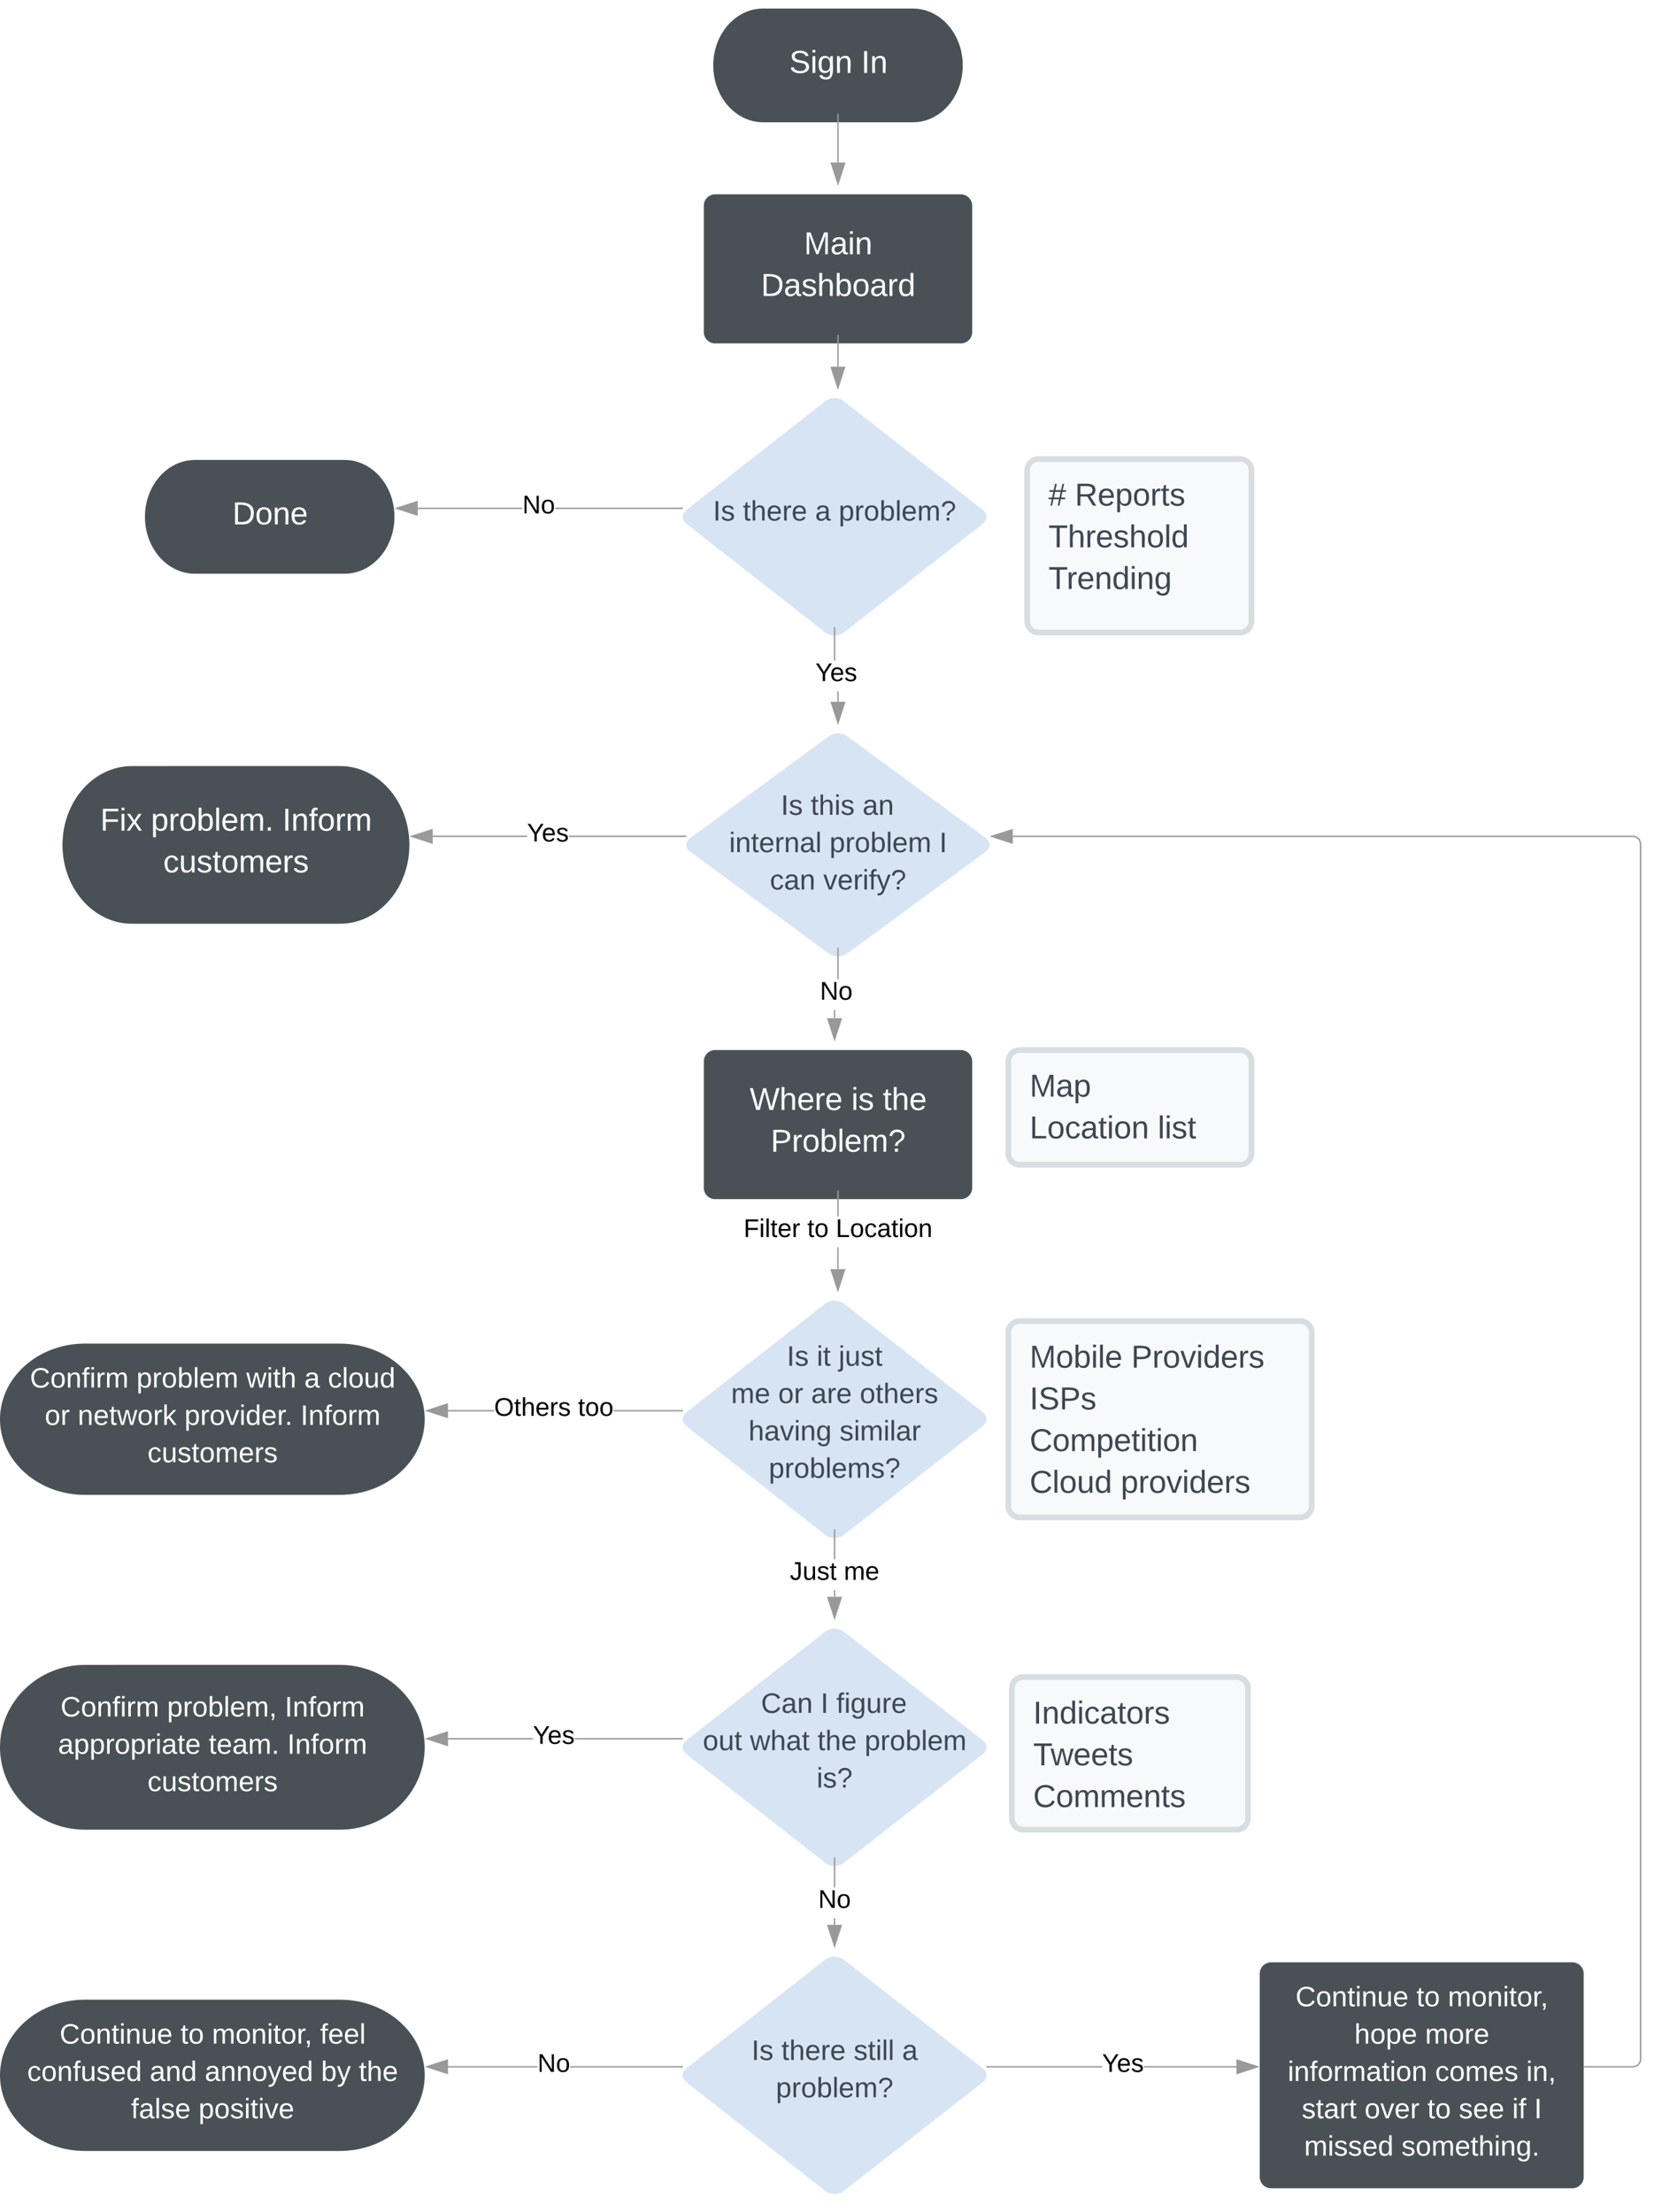 <svg xmlns="http://www.w3.org/2000/svg" xmlns:xlink="http://www.w3.org/1999/xlink" xmlns:lucid="lucid" width="1168.45" height="1555.25"><g transform="translate(0 0)" lucid:page-tab-id="0_0"><g filter="url(#a)"><path d="M494.8 138.64c0-4.4 3.57-8 8-8H675.5c4.4 0 8 3.6 8 8v88.85c0 4.4-3.6 8-8 8H502.8c-4.43 0-8-3.6-8-8z" stroke="#000" stroke-opacity="0" stroke-width="4" fill="#495156"/><use xlink:href="#b" transform="matrix(1,0,0,1,509.786,145.645) translate(55.488 27.153)"/><use xlink:href="#c" transform="matrix(1,0,0,1,509.786,145.645) translate(25.241 56.486)"/></g><g filter="url(#d)"><path d="M580.43 275.97c3.48-2.72 9.12-2.72 12.6 0l97.8 76.54c3.48 2.73 3.48 7.15 0 9.87l-97.8 76.54c-3.48 2.73-9.12 2.73-12.6 0l-97.8-76.53c-3.48-2.72-3.48-7.14 0-9.86z" stroke="#000" stroke-opacity="0" stroke-width="4" fill="#d7e4f3"/><use xlink:href="#e" transform="matrix(1,0,0,1,491.326,286.04) translate(9.968 74.008)"/><use xlink:href="#f" transform="matrix(1,0,0,1,491.326,286.04) translate(30.966 74.008)"/><use xlink:href="#g" transform="matrix(1,0,0,1,491.326,286.04) translate(81.746 74.008)"/><use xlink:href="#h" transform="matrix(1,0,0,1,491.326,286.04) translate(98.323 74.008)"/></g><path d="M589.15 236v18.83c0 .03-.02.05-.04.05s-.03 0-.03.04v2.95" stroke="#999" fill="none"/><path d="M589.65 236h-1v-.5h1z" fill="#999"/><path d="M589.07 272.64l-4.64-14.27h9.27z" stroke="#999" fill="#999"/><g filter="url(#i)"><path d="M242.23 317.44c19.38 0 35.08 17.9 35.08 40s-15.7 40-35.07 40H137c-19.38 0-35.1-17.9-35.1-40s15.72-40 35.1-40z" stroke="#000" stroke-opacity="0" stroke-width="4" fill="#495156"/><use xlink:href="#j" transform="matrix(1,0,0,1,116.911,332.44) translate(46.488 30.278)"/></g><path d="M367.24 357.94H293.7v-1h73.54zm112.38 0H390.2v-1h89.42zM480.12 357.94h-.5v-1h.5zM293.2 362.08l-14.27-4.64 14.26-4.64z" fill="#999"/><path d="M293.7 362.76l-16.4-5.32 16.4-5.32zm-13.15-5.32l12.14 3.95v-7.9z" fill="#999"/><use xlink:href="#k" transform="matrix(1,0,0,1,367.242,346.64) translate(0 14.4)"/><g filter="url(#d)"><path d="M580.43 910.52c3.48-2.73 9.12-2.73 12.6 0l97.8 76.53c3.48 2.73 3.48 7.14 0 9.87l-97.8 76.53c-3.48 2.73-9.12 2.73-12.6 0l-97.8-76.53c-3.48-2.73-3.48-7.14 0-9.87z" stroke="#000" stroke-opacity="0" stroke-width="4" fill="#d7e4f3"/><use xlink:href="#e" transform="matrix(1,0,0,1,491.326,920.585) translate(61.854 33.789)"/><use xlink:href="#l" transform="matrix(1,0,0,1,491.326,920.585) translate(82.851 33.789)"/><use xlink:href="#m" transform="matrix(1,0,0,1,491.326,920.585) translate(98.268 33.789)"/><use xlink:href="#n" transform="matrix(1,0,0,1,491.326,920.585) translate(22.677 60.047)"/><use xlink:href="#o" transform="matrix(1,0,0,1,491.326,920.585) translate(55.776 60.047)"/><use xlink:href="#p" transform="matrix(1,0,0,1,491.326,920.585) translate(78.928 60.047)"/><use xlink:href="#q" transform="matrix(1,0,0,1,491.326,920.585) translate(113.132 60.047)"/><use xlink:href="#r" transform="matrix(1,0,0,1,491.326,920.585) translate(34.889 86.304)"/><use xlink:href="#s" transform="matrix(1,0,0,1,491.326,920.585) translate(98.931 86.304)"/><use xlink:href="#t" transform="matrix(1,0,0,1,491.326,920.585) translate(49.173 112.562)"/></g><path d="M589.65 493.45h-1v-7.3h1zm-2.42-28.9h-1v-23.2h1z" fill="#999"/><path d="M587.23 441.37h-1v-.5l1-.02zM589.15 508.2l-4.63-14.25h9.27z" fill="#999"/><path d="M589.15 509.83l-5.32-16.38h10.64zm-3.95-15.38l3.95 12.14 3.95-12.15z" fill="#999"/><use xlink:href="#u" transform="matrix(1,0,0,1,573.264,464.543) translate(0 14.4)"/><g filter="url(#v)"><path d="M708.88 930.94c0-4.42 3.58-8 8-8H914.2c4.43 0 8 3.58 8 8v122.1c0 4.4-3.57 8-8 8H716.9c-4.42 0-8-3.6-8-8z" stroke="#d7dde0" stroke-width="4" fill="#f8f9fb"/><use xlink:href="#w" transform="matrix(1,0,0,1,723.876,937.938) translate(0 17.778)"/><use xlink:href="#x" transform="matrix(1,0,0,1,723.876,937.938) translate(71.42 17.778)"/><use xlink:href="#y" transform="matrix(1,0,0,1,723.876,937.938) translate(0 47.111)"/><use xlink:href="#z" transform="matrix(1,0,0,1,723.876,937.938) translate(0 76.444)"/><use xlink:href="#A" transform="matrix(1,0,0,1,723.876,937.938) translate(0 105.778)"/><use xlink:href="#B" transform="matrix(1,0,0,1,723.876,937.938) translate(64.074 105.778)"/><use xlink:href="#C" transform="matrix(1,0,0,1,723.876,937.938) translate(0 135.111)"/></g><path d="M347.37 992.5h-32.4v-1h32.4zm132.25 0h-48.3v-1h48.3zM480.12 992.5h-.5v-1h.5zM314.46 996.62L300.2 992l14.26-4.65z" fill="#999"/><path d="M314.96 997.3l-16.38-5.3 16.38-5.34zM301.8 992l12.16 3.93v-7.9z" fill="#999"/><use xlink:href="#D" transform="matrix(1,0,0,1,347.374,981.185) translate(0 14.4)"/><use xlink:href="#E" transform="matrix(1,0,0,1,347.374,981.185) translate(58.95 14.4)"/><g filter="url(#F)"><path d="M238.86 938.8c32.98 0 59.72 23.8 59.72 53.18s-26.74 53.2-59.72 53.2H59.72c-32.98 0-59.72-23.82-59.72-53.2 0-29.37 26.74-53.2 59.72-53.2z" stroke="#000" stroke-opacity="0" stroke-width="4" fill="#495156"/><use xlink:href="#G" transform="matrix(1,0,0,1,15,953.792) translate(6.034 15.914)"/><use xlink:href="#H" transform="matrix(1,0,0,1,15,953.792) translate(80.962 15.914)"/><use xlink:href="#I" transform="matrix(1,0,0,1,15,953.792) translate(158.155 15.914)"/><use xlink:href="#J" transform="matrix(1,0,0,1,15,953.792) translate(198.934 15.914)"/><use xlink:href="#K" transform="matrix(1,0,0,1,15,953.792) translate(215.511 15.914)"/><use xlink:href="#L" transform="matrix(1,0,0,1,15,953.792) translate(16.473 42.172)"/><use xlink:href="#M" transform="matrix(1,0,0,1,15,953.792) translate(39.625 42.172)"/><use xlink:href="#N" transform="matrix(1,0,0,1,15,953.792) translate(114.663 42.172)"/><use xlink:href="#O" transform="matrix(1,0,0,1,15,953.792) translate(196.276 42.172)"/><use xlink:href="#P" transform="matrix(1,0,0,1,15,953.792) translate(88.698 68.429)"/></g><g filter="url(#a)"><path d="M494.8 740.38c0-4.42 3.57-8 8-8H675.5c4.4 0 8 3.58 8 8v88.85c0 4.42-3.6 8-8 8H502.8c-4.43 0-8-3.58-8-8z" stroke="#000" stroke-opacity="0" stroke-width="4" fill="#495156"/><use xlink:href="#Q" transform="matrix(1,0,0,1,509.786,747.38) translate(17.247 27.153)"/><use xlink:href="#R" transform="matrix(1,0,0,1,509.786,747.38) translate(88.728 27.153)"/><use xlink:href="#S" transform="matrix(1,0,0,1,509.786,747.38) translate(110.889 27.153)"/><use xlink:href="#T" transform="matrix(1,0,0,1,509.786,747.38) translate(32.062 56.486)"/></g><path d="M589.57 892.42h-1l.06-15.37h1zm.08-36.97h-1v-17.72h1z" fill="#999"/><path d="M589.65 837.74h-1v-.5h1zM589.07 907.18l-4.64-14.26h9.27z" fill="#999"/><path d="M589.07 908.8l-5.33-16.38h10.65zm-3.95-15.38l3.95 12.15 3.94-12.15z" fill="#999"/><use xlink:href="#U" transform="matrix(1,0,0,1,522.776,855.452) translate(0 14.4)"/><use xlink:href="#V" transform="matrix(1,0,0,1,522.776,855.452) translate(44.8 14.4)"/><use xlink:href="#W" transform="matrix(1,0,0,1,522.776,855.452) translate(64.8 14.4)"/><path d="M587.23 1122.85h-1v-4.73h1zm0-26.33h-1v-20.62h1zM587.23 1075.9h-1v-.5h1zM586.73 1137.62l-4.64-14.27h9.26z" fill="#999"/><path d="M586.73 1139.24l-5.33-16.4h10.65zm-3.95-15.4l3.95 12.16 3.94-12.15z" fill="#999"/><use xlink:href="#X" transform="matrix(1,0,0,1,555.251,1096.52) translate(0 14.4)"/><use xlink:href="#Y" transform="matrix(1,0,0,1,555.251,1096.52) translate(38 14.4)"/><g filter="url(#Z)"><path d="M708.88 740.38c0-4.42 3.58-8 8-8h154.95c4.42 0 8 3.58 8 8V805c0 4.43-3.58 8-8 8H716.88c-4.42 0-8-3.57-8-8z" stroke="#d7dde0" stroke-width="4" fill="#f8f9fb"/><use xlink:href="#aa" transform="matrix(1,0,0,1,723.876,747.38) translate(0 17.778)"/><use xlink:href="#ab" transform="matrix(1,0,0,1,723.876,747.38) translate(0 47.111)"/><use xlink:href="#ac" transform="matrix(1,0,0,1,723.876,747.38) translate(90.062 47.111)"/><use xlink:href="#C" transform="matrix(1,0,0,1,723.876,747.38) translate(0 76.444)"/></g><g filter="url(#ad)"><path d="M711.35 1181.24c0-4.42 3.58-8 8-8h150c4.42 0 8 3.58 8 8v91.37c0 4.43-3.58 8-8 8h-150c-4.42 0-8-3.57-8-8z" stroke="#d7dde0" stroke-width="4" fill="#f8f9fb"/><use xlink:href="#ae" transform="matrix(1,0,0,1,726.353,1188.242) translate(0 17.778)"/><use xlink:href="#af" transform="matrix(1,0,0,1,726.353,1188.242) translate(0 47.111)"/><use xlink:href="#ag" transform="matrix(1,0,0,1,726.353,1188.242) translate(0 76.444)"/><use xlink:href="#C" transform="matrix(1,0,0,1,726.353,1188.242) translate(0 105.778)"/></g><g filter="url(#ah)"><path d="M582.7 511.7c3.57-2.63 9.34-2.63 12.9 0l97.5 71.67c3.57 2.62 3.57 6.86 0 9.48l-97.5 71.68c-3.56 2.62-9.33 2.62-12.9 0l-97.5-71.68c-3.56-2.62-3.56-6.86 0-9.48z" stroke="#000" stroke-opacity="0" stroke-width="4" fill="#d7e4f3"/><use xlink:href="#e" transform="matrix(1,0,0,1,493.751,521.952) translate(55.248 45.008)"/><use xlink:href="#ai" transform="matrix(1,0,0,1,493.751,521.952) translate(76.246 45.008)"/><use xlink:href="#aj" transform="matrix(1,0,0,1,493.751,521.952) translate(112.659 45.008)"/><use xlink:href="#ak" transform="matrix(1,0,0,1,493.751,521.952) translate(18.865 71.265)"/><use xlink:href="#al" transform="matrix(1,0,0,1,493.751,521.952) translate(89.427 71.265)"/><use xlink:href="#am" transform="matrix(1,0,0,1,493.751,521.952) translate(166.62 71.265)"/><use xlink:href="#an" transform="matrix(1,0,0,1,493.751,521.952) translate(47.487 97.523)"/><use xlink:href="#ao" transform="matrix(1,0,0,1,493.751,521.952) translate(85.062 97.523)"/></g><path d="M587.23 716h-1v-5.82h1zm2.42-27.42h-1v-21.7h1z" fill="#999"/><path d="M589.65 666.4v.5h-1v-.52zM586.73 730.76l-4.64-14.26h9.26z" fill="#999"/><path d="M586.73 732.38L581.4 716h10.65zM582.78 717l3.95 12.14 3.94-12.14z" fill="#999"/><use xlink:href="#k" transform="matrix(1,0,0,1,576.464,688.585) translate(0 14.4)"/><g filter="url(#ap)"><path d="M239.04 532.67c26.93 0 48.77 24.82 48.77 55.44 0 30.63-21.83 55.45-48.76 55.45H92.7c-26.93 0-48.77-24.82-48.77-55.44 0-30.6 21.84-55.43 48.78-55.43z" stroke="#000" stroke-opacity="0" stroke-width="4" fill="#495156"/><use xlink:href="#aq" transform="matrix(1,0,0,1,58.931,547.672) translate(11.537 30.434)"/><use xlink:href="#ar" transform="matrix(1,0,0,1,58.931,547.672) translate(47.216 30.434)"/><use xlink:href="#as" transform="matrix(1,0,0,1,58.931,547.672) translate(139.623 30.434)"/><use xlink:href="#at" transform="matrix(1,0,0,1,58.931,547.672) translate(55.827 59.767)"/></g><path d="M370.55 588.6H304.2v-1h66.35zm111.6 0H399.9v-1h82.24z" fill="#999"/><path d="M482.6 588.6h-.47v-1h.54zM303.7 592.75l-14.27-4.64 14.27-4.63z" fill="#999"/><path d="M304.2 593.43l-16.4-5.32 16.4-5.3zm-13.15-5.32l12.15 3.96v-7.9z" fill="#999"/><use xlink:href="#u" transform="matrix(1,0,0,1,370.55,577.31) translate(0 14.4)"/><g filter="url(#au)"><path d="M722.14 324.76c0-4.42 3.58-8 8-8h141.7c4.4 0 8 3.58 8 8V430.8c0 4.42-3.6 8-8 8h-141.7c-4.42 0-8-3.58-8-8z" stroke="#d7dde0" stroke-width="4" fill="#f8f9fb"/><use xlink:href="#av" transform="matrix(1,0,0,1,737.136,331.76) translate(0 17.778)"/><use xlink:href="#aw" transform="matrix(1,0,0,1,737.136,331.76) translate(18.519 17.778)"/><use xlink:href="#ax" transform="matrix(1,0,0,1,737.136,331.76) translate(0 47.111)"/><use xlink:href="#ay" transform="matrix(1,0,0,1,737.136,331.76) translate(0 76.444)"/></g><g filter="url(#az)"><path d="M238.86 1164.7c32.98 0 59.72 25.95 59.72 57.95s-26.74 57.96-59.72 57.96H59.72c-32.98 0-59.72-25.94-59.72-57.95 0-32 26.74-57.95 59.72-57.95z" stroke="#000" stroke-opacity="0" stroke-width="4" fill="#495156"/><use xlink:href="#G" transform="matrix(1,0,0,1,15,1179.697) translate(27.552 21.289)"/><use xlink:href="#aA" transform="matrix(1,0,0,1,15,1179.697) translate(102.479 21.289)"/><use xlink:href="#O" transform="matrix(1,0,0,1,15,1179.697) translate(185.198 21.289)"/><use xlink:href="#aB" transform="matrix(1,0,0,1,15,1179.697) translate(25.811 47.547)"/><use xlink:href="#aC" transform="matrix(1,0,0,1,15,1179.697) translate(131.737 47.547)"/><use xlink:href="#O" transform="matrix(1,0,0,1,15,1179.697) translate(186.938 47.547)"/><use xlink:href="#P" transform="matrix(1,0,0,1,15,1179.697) translate(88.693 73.804)"/></g><g filter="url(#d)"><path d="M580.43 1141.2c3.48-2.74 9.12-2.74 12.6 0l97.8 76.52c3.48 2.73 3.48 7.14 0 9.87l-97.8 76.52c-3.48 2.73-9.12 2.73-12.6 0l-97.8-76.53c-3.48-2.74-3.48-7.15 0-9.88z" stroke="#000" stroke-opacity="0" stroke-width="4" fill="#d7e4f3"/><use xlink:href="#aD" transform="matrix(1,0,0,1,491.326,1151.255) translate(43.7 47.195)"/><use xlink:href="#aE" transform="matrix(1,0,0,1,491.326,1151.255) translate(85.639 47.195)"/><use xlink:href="#aF" transform="matrix(1,0,0,1,491.326,1151.255) translate(96.69 47.195)"/><use xlink:href="#aG" transform="matrix(1,0,0,1,491.326,1151.255) translate(2.785 73.453)"/><use xlink:href="#aH" transform="matrix(1,0,0,1,491.326,1151.255) translate(35.939 73.453)"/><use xlink:href="#aI" transform="matrix(1,0,0,1,491.326,1151.255) translate(83.404 73.453)"/><use xlink:href="#aJ" transform="matrix(1,0,0,1,491.326,1151.255) translate(116.558 73.453)"/><use xlink:href="#aK" transform="matrix(1,0,0,1,491.326,1151.255) translate(82.824 99.71)"/></g><path d="M374.67 1223.15h-59.7v-1h59.7zm104.95 0h-75.6v-1h75.6zM480.12 1223.15h-.5v-1h.5zM314.46 1227.3l-14.27-4.64 14.26-4.64z" fill="#999"/><path d="M314.96 1227.98l-16.38-5.33 16.38-5.32zm-13.15-5.33l12.16 3.95v-7.9z" fill="#999"/><use xlink:href="#u" transform="matrix(1,0,0,1,374.674,1211.855) translate(0 14.4)"/><path d="M587.23 1353.52h-1v-4.73h1zm0-26.33h-1v-20.63h1z" fill="#999"/><path d="M587.23 1306.58h-1v-.5h1zM586.73 1368.3L582.1 1354h9.26z" fill="#999"/><path d="M586.73 1369.9l-5.33-16.38h10.65zm-3.95-15.38l3.95 12.15 3.94-12.15z" fill="#999"/><use xlink:href="#k" transform="matrix(1,0,0,1,575.251,1327.19) translate(0 14.4)"/><g filter="url(#d)"><path d="M580.43 1371.86c3.48-2.73 9.12-2.73 12.6 0l97.8 76.53c3.48 2.72 3.48 7.13 0 9.86l-97.8 76.53c-3.48 2.72-9.12 2.72-12.6 0l-97.8-76.54c-3.48-2.73-3.48-7.14 0-9.87z" stroke="#000" stroke-opacity="0" stroke-width="4" fill="#d7e4f3"/><use xlink:href="#e" transform="matrix(1,0,0,1,491.326,1381.925) translate(37.044 60.601)"/><use xlink:href="#f" transform="matrix(1,0,0,1,491.326,1381.925) translate(58.041 60.601)"/><use xlink:href="#aL" transform="matrix(1,0,0,1,491.326,1381.925) translate(108.822 60.601)"/><use xlink:href="#aM" transform="matrix(1,0,0,1,491.326,1381.925) translate(142.915 60.601)"/><use xlink:href="#h" transform="matrix(1,0,0,1,491.326,1381.925) translate(54.146 86.859)"/></g><g filter="url(#F)"><path d="M238.86 1400.13c32.98 0 59.72 23.82 59.72 53.2 0 29.37-26.74 53.2-59.72 53.2H59.72c-32.98 0-59.72-23.83-59.72-53.2 0-29.38 26.74-53.2 59.72-53.2z" stroke="#000" stroke-opacity="0" stroke-width="4" fill="#495156"/><use xlink:href="#aN" transform="matrix(1,0,0,1,15,1415.132) translate(26.921 15.914)"/><use xlink:href="#aO" transform="matrix(1,0,0,1,15,1415.132) translate(111.905 15.914)"/><use xlink:href="#aP" transform="matrix(1,0,0,1,15,1415.132) translate(134.008 15.914)"/><use xlink:href="#aQ" transform="matrix(1,0,0,1,15,1415.132) translate(210.095 15.914)"/><use xlink:href="#aR" transform="matrix(1,0,0,1,15,1415.132) translate(4.095 42.172)"/><use xlink:href="#aS" transform="matrix(1,0,0,1,15,1415.132) translate(90.295 42.172)"/><use xlink:href="#aT" transform="matrix(1,0,0,1,15,1415.132) translate(128.974 42.172)"/><use xlink:href="#aU" transform="matrix(1,0,0,1,15,1415.132) translate(210.754 42.172)"/><use xlink:href="#aV" transform="matrix(1,0,0,1,15,1415.132) translate(237.276 42.172)"/><use xlink:href="#aW" transform="matrix(1,0,0,1,15,1415.132) translate(77.121 68.429)"/><use xlink:href="#aX" transform="matrix(1,0,0,1,15,1415.132) translate(124.587 68.429)"/></g><path d="M377.87 1453.83h-62.9v-1h62.9zm101.75 0h-78.8v-1h78.8zM480.12 1453.83h-.5v-1h.5zM314.46 1457.96l-14.27-4.63 14.26-4.64z" fill="#999"/><path d="M314.96 1458.65l-16.38-5.33 16.38-5.32zm-13.15-5.33l12.16 3.95v-7.9z" fill="#999"/><use xlink:href="#k" transform="matrix(1,0,0,1,377.874,1442.525) translate(0 14.4)"/><g filter="url(#aY)"><path d="M885.64 1381.87c0-4.4 3.58-8 8-8h211.76c4.42 0 8 3.6 8 8v142.9c0 4.42-3.58 8-8 8H893.64c-4.42 0-8-3.58-8-8z" stroke="#000" stroke-opacity="0" stroke-width="4" fill="#495156"/><use xlink:href="#aN" transform="matrix(1,0,0,1,900.641,1388.874) translate(10.176 15.914)"/><use xlink:href="#aO" transform="matrix(1,0,0,1,900.641,1388.874) translate(95.16 15.914)"/><use xlink:href="#aZ" transform="matrix(1,0,0,1,900.641,1388.874) translate(117.262 15.914)"/><use xlink:href="#ba" transform="matrix(1,0,0,1,900.641,1388.874) translate(51.535 42.172)"/><use xlink:href="#bb" transform="matrix(1,0,0,1,900.641,1388.874) translate(101.266 42.172)"/><use xlink:href="#bc" transform="matrix(1,0,0,1,900.641,1388.874) translate(4.678 68.429)"/><use xlink:href="#bd" transform="matrix(1,0,0,1,900.641,1388.874) translate(108.338 68.429)"/><use xlink:href="#be" transform="matrix(1,0,0,1,900.641,1388.874) translate(172.38 68.429)"/><use xlink:href="#bf" transform="matrix(1,0,0,1,900.641,1388.874) translate(14.541 94.687)"/><use xlink:href="#bg" transform="matrix(1,0,0,1,900.641,1388.874) translate(58.691 94.687)"/><use xlink:href="#aO" transform="matrix(1,0,0,1,900.641,1388.874) translate(102.84 94.687)"/><use xlink:href="#bh" transform="matrix(1,0,0,1,900.641,1388.874) translate(124.943 94.687)"/><use xlink:href="#bi" transform="matrix(1,0,0,1,900.641,1388.874) translate(162.517 94.687)"/><use xlink:href="#bj" transform="matrix(1,0,0,1,900.641,1388.874) translate(177.933 94.687)"/><use xlink:href="#bk" transform="matrix(1,0,0,1,900.641,1388.874) translate(16.226 120.945)"/><use xlink:href="#bl" transform="matrix(1,0,0,1,900.641,1388.874) translate(84.633 120.945)"/></g><path d="M774.8 1453.83h-80.97v-1h80.98zm94.46 0h-65.1v-1h65.1z" fill="#999"/><path d="M693.84 1453.83h-.52l.02-1h.5zM884.02 1453.33l-14.26 4.63v-9.27z" fill="#999"/><path d="M885.64 1453.33l-16.38 5.32V1448zm-15.38 3.94l12.15-3.94-12.14-3.95z" fill="#999"/><use xlink:href="#u" transform="matrix(1,0,0,1,774.81,1442.525) translate(0 14.4)"/><path d="M1150.18 587.9l2.68 1.95 1.04 3.18v855.34l-.28 1.73-1.96 2.7-3.18 1.03h-34.58v-1h34.42l2.73-.9 1.62-2.22.23-1.42v-855.1l-.9-2.7-2.22-1.64-1.42-.23h-436.3v-1h436.38z" fill="#999"/><path d="M1113.9 1453.83h-.5v-1h.5zM711.55 592.75l-14.27-4.64 14.27-4.63z" fill="#999"/><path d="M712.05 593.43l-16.4-5.32 16.4-5.3zm-13.15-5.32l12.15 3.96v-7.9z" fill="#999"/><g filter="url(#i)"><path d="M641.77 0c19.38 0 35.08 17.9 35.08 40s-15.7 40-35.08 40H536.53c-19.37 0-35.08-17.9-35.08-40s15.7-40 35.08-40z" stroke="#000" stroke-opacity="0" stroke-width="4" fill="#495156"/><use xlink:href="#bm" transform="matrix(1,0,0,1,516.451,15) translate(38.463 30.278)"/><use xlink:href="#bn" transform="matrix(1,0,0,1,516.451,15) translate(89.019 30.278)"/></g><path d="M589.15 80.5v33.76" stroke="#999" fill="none"/><path d="M589.65 80.5h-1V80h1z" fill="#999"/><path d="M589.15 129.03l-4.63-14.27h9.27z" stroke="#999" fill="#999"/><defs><path fill="#fff" d="M240 0l2-218c-23 76-54 145-80 218h-23L58-218 59 0H30v-248h44l77 211c21-75 51-140 76-211h43V0h-30" id="bo"/><path fill="#fff" d="M141-36C126-15 110 5 73 4 37 3 15-17 15-53c-1-64 63-63 125-63 3-35-9-54-41-54-24 1-41 7-42 31l-33-3c5-37 33-52 76-52 45 0 72 20 72 64v82c-1 20 7 32 28 27v20c-31 9-61-2-59-35zM48-53c0 20 12 33 32 33 41-3 63-29 60-74-43 2-92-5-92 41" id="bp"/><path fill="#fff" d="M24-231v-30h32v30H24zM24 0v-190h32V0H24" id="bq"/><path fill="#fff" d="M117-194c89-4 53 116 60 194h-32v-121c0-31-8-49-39-48C34-167 62-67 57 0H25l-1-190h30c1 10-1 24 2 32 11-22 29-35 61-36" id="br"/><g id="b"><use transform="matrix(0.062,0,0,0.062,0,0)" xlink:href="#bo"/><use transform="matrix(0.062,0,0,0.062,18.457,0)" xlink:href="#bp"/><use transform="matrix(0.062,0,0,0.062,30.802,0)" xlink:href="#bq"/><use transform="matrix(0.062,0,0,0.062,35.679,0)" xlink:href="#br"/></g><path fill="#fff" d="M30-248c118-7 216 8 213 122C240-48 200 0 122 0H30v-248zM63-27c89 8 146-16 146-99s-60-101-146-95v194" id="bs"/><path fill="#fff" d="M135-143c-3-34-86-38-87 0 15 53 115 12 119 90S17 21 10-45l28-5c4 36 97 45 98 0-10-56-113-15-118-90-4-57 82-63 122-42 12 7 21 19 24 35" id="bt"/><path fill="#fff" d="M106-169C34-169 62-67 57 0H25v-261h32l-1 103c12-21 28-36 61-36 89 0 53 116 60 194h-32v-121c2-32-8-49-39-48" id="bu"/><path fill="#fff" d="M115-194c53 0 69 39 70 98 0 66-23 100-70 100C84 3 66-7 56-30L54 0H23l1-261h32v101c10-23 28-34 59-34zm-8 174c40 0 45-34 45-75 0-40-5-75-45-74-42 0-51 32-51 76 0 43 10 73 51 73" id="bv"/><path fill="#fff" d="M100-194c62-1 85 37 85 99 1 63-27 99-86 99S16-35 15-95c0-66 28-99 85-99zM99-20c44 1 53-31 53-75 0-43-8-75-51-75s-53 32-53 75 10 74 51 75" id="bw"/><path fill="#fff" d="M114-163C36-179 61-72 57 0H25l-1-190h30c1 12-1 29 2 39 6-27 23-49 58-41v29" id="bx"/><path fill="#fff" d="M85-194c31 0 48 13 60 33l-1-100h32l1 261h-30c-2-10 0-23-3-31C134-8 116 4 85 4 32 4 16-35 15-94c0-66 23-100 70-100zm9 24c-40 0-46 34-46 75 0 40 6 74 45 74 42 0 51-32 51-76 0-42-9-74-50-73" id="by"/><g id="c"><use transform="matrix(0.062,0,0,0.062,0,0)" xlink:href="#bs"/><use transform="matrix(0.062,0,0,0.062,15.988,0)" xlink:href="#bp"/><use transform="matrix(0.062,0,0,0.062,28.333,0)" xlink:href="#bt"/><use transform="matrix(0.062,0,0,0.062,39.444,0)" xlink:href="#bu"/><use transform="matrix(0.062,0,0,0.062,51.79,0)" xlink:href="#bv"/><use transform="matrix(0.062,0,0,0.062,64.136,0)" xlink:href="#bw"/><use transform="matrix(0.062,0,0,0.062,76.481,0)" xlink:href="#bp"/><use transform="matrix(0.062,0,0,0.062,88.827,0)" xlink:href="#bx"/><use transform="matrix(0.062,0,0,0.062,96.173,0)" xlink:href="#by"/></g><filter id="a" filterUnits="objectBoundingBox" x="-.05" y="-.04" width="1.11" height="1.19"><feOffset result="offOut" in="SourceAlpha" dy="6"/><feGaussianBlur result="blurOut" in="offOut" stdDeviation="5"/><feColorMatrix result="colorOut" in="blurOut" values="0 0 0 0 0 0 0 0 0 0 0 0 0 0 0 0 0 0 0.169 0"/><feBlend in="SourceGraphic" in2="colorOut"/></filter><path fill="#3d4752" d="M33 0v-248h34V0H33" id="bz"/><path fill="#3d4752" d="M135-143c-3-34-86-38-87 0 15 53 115 12 119 90S17 21 10-45l28-5c4 36 97 45 98 0-10-56-113-15-118-90-4-57 82-63 122-42 12 7 21 19 24 35" id="bA"/><g id="e"><use transform="matrix(0.055,0,0,0.055,0,0)" xlink:href="#bz"/><use transform="matrix(0.055,0,0,0.055,5.526,0)" xlink:href="#bA"/></g><path fill="#3d4752" d="M59-47c-2 24 18 29 38 22v24C64 9 27 4 27-40v-127H5v-23h24l9-43h21v43h35v23H59v120" id="bB"/><path fill="#3d4752" d="M106-169C34-169 62-67 57 0H25v-261h32l-1 103c12-21 28-36 61-36 89 0 53 116 60 194h-32v-121c2-32-8-49-39-48" id="bC"/><path fill="#3d4752" d="M100-194c63 0 86 42 84 106H49c0 40 14 67 53 68 26 1 43-12 49-29l28 8c-11 28-37 45-77 45C44 4 14-33 15-96c1-61 26-98 85-98zm52 81c6-60-76-77-97-28-3 7-6 17-6 28h103" id="bD"/><path fill="#3d4752" d="M114-163C36-179 61-72 57 0H25l-1-190h30c1 12-1 29 2 39 6-27 23-49 58-41v29" id="bE"/><g id="f"><use transform="matrix(0.055,0,0,0.055,0,0)" xlink:href="#bB"/><use transform="matrix(0.055,0,0,0.055,5.526,0)" xlink:href="#bC"/><use transform="matrix(0.055,0,0,0.055,16.577,0)" xlink:href="#bD"/><use transform="matrix(0.055,0,0,0.055,27.628,0)" xlink:href="#bE"/><use transform="matrix(0.055,0,0,0.055,34.204,0)" xlink:href="#bD"/></g><path fill="#3d4752" d="M141-36C126-15 110 5 73 4 37 3 15-17 15-53c-1-64 63-63 125-63 3-35-9-54-41-54-24 1-41 7-42 31l-33-3c5-37 33-52 76-52 45 0 72 20 72 64v82c-1 20 7 32 28 27v20c-31 9-61-2-59-35zM48-53c0 20 12 33 32 33 41-3 63-29 60-74-43 2-92-5-92 41" id="bF"/><use transform="matrix(0.055,0,0,0.055,0,0)" xlink:href="#bF" id="g"/><path fill="#3d4752" d="M115-194c55 1 70 41 70 98S169 2 115 4C84 4 66-9 55-30l1 105H24l-1-265h31l2 30c10-21 28-34 59-34zm-8 174c40 0 45-34 45-75s-6-73-45-74c-42 0-51 32-51 76 0 43 10 73 51 73" id="bG"/><path fill="#3d4752" d="M100-194c62-1 85 37 85 99 1 63-27 99-86 99S16-35 15-95c0-66 28-99 85-99zM99-20c44 1 53-31 53-75 0-43-8-75-51-75s-53 32-53 75 10 74 51 75" id="bH"/><path fill="#3d4752" d="M115-194c53 0 69 39 70 98 0 66-23 100-70 100C84 3 66-7 56-30L54 0H23l1-261h32v101c10-23 28-34 59-34zm-8 174c40 0 45-34 45-75 0-40-5-75-45-74-42 0-51 32-51 76 0 43 10 73 51 73" id="bI"/><path fill="#3d4752" d="M24 0v-261h32V0H24" id="bJ"/><path fill="#3d4752" d="M210-169c-67 3-38 105-44 169h-31v-121c0-29-5-50-35-48C34-165 62-65 56 0H25l-1-190h30c1 10-1 24 2 32 10-44 99-50 107 0 11-21 27-35 58-36 85-2 47 119 55 194h-31v-121c0-29-5-49-35-48" id="bK"/><path fill="#3d4752" d="M103-251c84 0 111 97 45 133-19 10-37 24-39 52H78c0-63 77-55 77-114 0-30-21-42-52-43-32 0-53 17-56 46l-32-2c7-45 34-72 88-72zM77 0v-35h34V0H77" id="bL"/><g id="h"><use transform="matrix(0.055,0,0,0.055,0,0)" xlink:href="#bG"/><use transform="matrix(0.055,0,0,0.055,11.051,0)" xlink:href="#bE"/><use transform="matrix(0.055,0,0,0.055,17.627,0)" xlink:href="#bH"/><use transform="matrix(0.055,0,0,0.055,28.678,0)" xlink:href="#bI"/><use transform="matrix(0.055,0,0,0.055,39.729,0)" xlink:href="#bJ"/><use transform="matrix(0.055,0,0,0.055,44.094,0)" xlink:href="#bD"/><use transform="matrix(0.055,0,0,0.055,55.146,0)" xlink:href="#bK"/><use transform="matrix(0.055,0,0,0.055,71.667,0)" xlink:href="#bL"/></g><filter id="d" filterUnits="objectBoundingBox" x="-.05" y="-.02" width="1.09" height="1.12"><feOffset result="offOut" in="SourceAlpha" dy="6"/><feGaussianBlur result="blurOut" in="offOut" stdDeviation="5"/><feColorMatrix result="colorOut" in="blurOut" values="0 0 0 0 0 0 0 0 0 0 0 0 0 0 0 0 0 0 0.169 0"/><feBlend in="SourceGraphic" in2="colorOut"/></filter><path fill="#fff" d="M100-194c63 0 86 42 84 106H49c0 40 14 67 53 68 26 1 43-12 49-29l28 8c-11 28-37 45-77 45C44 4 14-33 15-96c1-61 26-98 85-98zm52 81c6-60-76-77-97-28-3 7-6 17-6 28h103" id="bM"/><g id="j"><use transform="matrix(0.062,0,0,0.062,0,0)" xlink:href="#bs"/><use transform="matrix(0.062,0,0,0.062,15.988,0)" xlink:href="#bw"/><use transform="matrix(0.062,0,0,0.062,28.333,0)" xlink:href="#br"/><use transform="matrix(0.062,0,0,0.062,40.679,0)" xlink:href="#bM"/></g><filter id="i" filterUnits="objectBoundingBox" x="-.06" y="-.05" width="1.11" height="1.25"><feOffset result="offOut" in="SourceAlpha" dy="6"/><feGaussianBlur result="blurOut" in="offOut" stdDeviation="5"/><feColorMatrix result="colorOut" in="blurOut" values="0 0 0 0 0 0 0 0 0 0 0 0 0 0 0 0 0 0 0.169 0"/><feBlend in="SourceGraphic" in2="colorOut"/></filter><path d="M190 0L58-211 59 0H30v-248h39L202-35l-2-213h31V0h-41" id="bN"/><path d="M100-194c62-1 85 37 85 99 1 63-27 99-86 99S16-35 15-95c0-66 28-99 85-99zM99-20c44 1 53-31 53-75 0-43-8-75-51-75s-53 32-53 75 10 74 51 75" id="bO"/><g id="k"><use transform="matrix(0.05,0,0,0.05,0,0)" xlink:href="#bN"/><use transform="matrix(0.05,0,0,0.05,12.95,0)" xlink:href="#bO"/></g><path fill="#3d4752" d="M24-231v-30h32v30H24zM24 0v-190h32V0H24" id="bP"/><g id="l"><use transform="matrix(0.055,0,0,0.055,0,0)" xlink:href="#bP"/><use transform="matrix(0.055,0,0,0.055,4.365,0)" xlink:href="#bB"/></g><path fill="#3d4752" d="M24-231v-30h32v30H24zM-9 49c24 4 33-6 33-30v-209h32V24c2 40-23 58-65 49V49" id="bQ"/><path fill="#3d4752" d="M84 4C-5 8 30-112 23-190h32v120c0 31 7 50 39 49 72-2 45-101 50-169h31l1 190h-30c-1-10 1-25-2-33-11 22-28 36-60 37" id="bR"/><g id="m"><use transform="matrix(0.055,0,0,0.055,0,0)" xlink:href="#bQ"/><use transform="matrix(0.055,0,0,0.055,4.365,0)" xlink:href="#bR"/><use transform="matrix(0.055,0,0,0.055,15.416,0)" xlink:href="#bA"/><use transform="matrix(0.055,0,0,0.055,25.363,0)" xlink:href="#bB"/></g><g id="n"><use transform="matrix(0.055,0,0,0.055,0,0)" xlink:href="#bK"/><use transform="matrix(0.055,0,0,0.055,16.522,0)" xlink:href="#bD"/></g><g id="o"><use transform="matrix(0.055,0,0,0.055,0,0)" xlink:href="#bH"/><use transform="matrix(0.055,0,0,0.055,11.051,0)" xlink:href="#bE"/></g><g id="p"><use transform="matrix(0.055,0,0,0.055,0,0)" xlink:href="#bF"/><use transform="matrix(0.055,0,0,0.055,11.051,0)" xlink:href="#bE"/><use transform="matrix(0.055,0,0,0.055,17.627,0)" xlink:href="#bD"/></g><g id="q"><use transform="matrix(0.055,0,0,0.055,0,0)" xlink:href="#bH"/><use transform="matrix(0.055,0,0,0.055,11.051,0)" xlink:href="#bB"/><use transform="matrix(0.055,0,0,0.055,16.577,0)" xlink:href="#bC"/><use transform="matrix(0.055,0,0,0.055,27.628,0)" xlink:href="#bD"/><use transform="matrix(0.055,0,0,0.055,38.679,0)" xlink:href="#bE"/><use transform="matrix(0.055,0,0,0.055,45.255,0)" xlink:href="#bA"/></g><path fill="#3d4752" d="M108 0H70L1-190h34L89-25l56-165h34" id="bS"/><path fill="#3d4752" d="M117-194c89-4 53 116 60 194h-32v-121c0-31-8-49-39-48C34-167 62-67 57 0H25l-1-190h30c1 10-1 24 2 32 11-22 29-35 61-36" id="bT"/><path fill="#3d4752" d="M177-190C167-65 218 103 67 71c-23-6-38-20-44-43l32-5c15 47 100 32 89-28v-30C133-14 115 1 83 1 29 1 15-40 15-95c0-56 16-97 71-98 29-1 48 16 59 35 1-10 0-23 2-32h30zM94-22c36 0 50-32 50-73 0-42-14-75-50-75-39 0-46 34-46 75s6 73 46 73" id="bU"/><g id="r"><use transform="matrix(0.055,0,0,0.055,0,0)" xlink:href="#bC"/><use transform="matrix(0.055,0,0,0.055,11.051,0)" xlink:href="#bF"/><use transform="matrix(0.055,0,0,0.055,22.102,0)" xlink:href="#bS"/><use transform="matrix(0.055,0,0,0.055,32.049,0)" xlink:href="#bP"/><use transform="matrix(0.055,0,0,0.055,36.414,0)" xlink:href="#bT"/><use transform="matrix(0.055,0,0,0.055,47.465,0)" xlink:href="#bU"/></g><g id="s"><use transform="matrix(0.055,0,0,0.055,0,0)" xlink:href="#bA"/><use transform="matrix(0.055,0,0,0.055,9.946,0)" xlink:href="#bP"/><use transform="matrix(0.055,0,0,0.055,14.311,0)" xlink:href="#bK"/><use transform="matrix(0.055,0,0,0.055,30.833,0)" xlink:href="#bP"/><use transform="matrix(0.055,0,0,0.055,35.198,0)" xlink:href="#bJ"/><use transform="matrix(0.055,0,0,0.055,39.563,0)" xlink:href="#bF"/><use transform="matrix(0.055,0,0,0.055,50.615,0)" xlink:href="#bE"/></g><g id="t"><use transform="matrix(0.055,0,0,0.055,0,0)" xlink:href="#bG"/><use transform="matrix(0.055,0,0,0.055,11.051,0)" xlink:href="#bE"/><use transform="matrix(0.055,0,0,0.055,17.627,0)" xlink:href="#bH"/><use transform="matrix(0.055,0,0,0.055,28.678,0)" xlink:href="#bI"/><use transform="matrix(0.055,0,0,0.055,39.729,0)" xlink:href="#bJ"/><use transform="matrix(0.055,0,0,0.055,44.094,0)" xlink:href="#bD"/><use transform="matrix(0.055,0,0,0.055,55.146,0)" xlink:href="#bK"/><use transform="matrix(0.055,0,0,0.055,71.667,0)" xlink:href="#bA"/><use transform="matrix(0.055,0,0,0.055,81.613,0)" xlink:href="#bL"/></g><path d="M137-103V0h-34v-103L8-248h37l75 118 75-118h37" id="bV"/><path d="M100-194c63 0 86 42 84 106H49c0 40 14 67 53 68 26 1 43-12 49-29l28 8c-11 28-37 45-77 45C44 4 14-33 15-96c1-61 26-98 85-98zm52 81c6-60-76-77-97-28-3 7-6 17-6 28h103" id="bW"/><path d="M135-143c-3-34-86-38-87 0 15 53 115 12 119 90S17 21 10-45l28-5c4 36 97 45 98 0-10-56-113-15-118-90-4-57 82-63 122-42 12 7 21 19 24 35" id="bX"/><g id="u"><use transform="matrix(0.05,0,0,0.05,0,0)" xlink:href="#bV"/><use transform="matrix(0.05,0,0,0.05,10.35,0)" xlink:href="#bW"/><use transform="matrix(0.05,0,0,0.05,20.35,0)" xlink:href="#bX"/></g><path fill="#3d4752" d="M240 0l2-218c-23 76-54 145-80 218h-23L58-218 59 0H30v-248h44l77 211c21-75 51-140 76-211h43V0h-30" id="bY"/><g id="w"><use transform="matrix(0.062,0,0,0.062,0,0)" xlink:href="#bY"/><use transform="matrix(0.062,0,0,0.062,18.457,0)" xlink:href="#bH"/><use transform="matrix(0.062,0,0,0.062,30.802,0)" xlink:href="#bI"/><use transform="matrix(0.062,0,0,0.062,43.148,0)" xlink:href="#bP"/><use transform="matrix(0.062,0,0,0.062,48.025,0)" xlink:href="#bJ"/><use transform="matrix(0.062,0,0,0.062,52.901,0)" xlink:href="#bD"/></g><path fill="#3d4752" d="M30-248c87 1 191-15 191 75 0 78-77 80-158 76V0H30v-248zm33 125c57 0 124 11 124-50 0-59-68-47-124-48v98" id="bZ"/><path fill="#3d4752" d="M85-194c31 0 48 13 60 33l-1-100h32l1 261h-30c-2-10 0-23-3-31C134-8 116 4 85 4 32 4 16-35 15-94c0-66 23-100 70-100zm9 24c-40 0-46 34-46 75 0 40 6 74 45 74 42 0 51-32 51-76 0-42-9-74-50-73" id="ca"/><g id="x"><use transform="matrix(0.062,0,0,0.062,0,0)" xlink:href="#bZ"/><use transform="matrix(0.062,0,0,0.062,14.815,0)" xlink:href="#bE"/><use transform="matrix(0.062,0,0,0.062,22.16,0)" xlink:href="#bH"/><use transform="matrix(0.062,0,0,0.062,34.506,0)" xlink:href="#bS"/><use transform="matrix(0.062,0,0,0.062,45.617,0)" xlink:href="#bP"/><use transform="matrix(0.062,0,0,0.062,50.494,0)" xlink:href="#ca"/><use transform="matrix(0.062,0,0,0.062,62.84,0)" xlink:href="#bD"/><use transform="matrix(0.062,0,0,0.062,75.185,0)" xlink:href="#bE"/><use transform="matrix(0.062,0,0,0.062,82.531,0)" xlink:href="#bA"/></g><path fill="#3d4752" d="M185-189c-5-48-123-54-124 2 14 75 158 14 163 119 3 78-121 87-175 55-17-10-28-26-33-46l33-7c5 56 141 63 141-1 0-78-155-14-162-118-5-82 145-84 179-34 5 7 8 16 11 25" id="cb"/><g id="y"><use transform="matrix(0.062,0,0,0.062,0,0)" xlink:href="#bz"/><use transform="matrix(0.062,0,0,0.062,6.173,0)" xlink:href="#cb"/><use transform="matrix(0.062,0,0,0.062,20.988,0)" xlink:href="#bZ"/><use transform="matrix(0.062,0,0,0.062,35.802,0)" xlink:href="#bA"/></g><path fill="#3d4752" d="M212-179c-10-28-35-45-73-45-59 0-87 40-87 99 0 60 29 101 89 101 43 0 62-24 78-52l27 14C228-24 195 4 139 4 59 4 22-46 18-125c-6-104 99-153 187-111 19 9 31 26 39 46" id="cc"/><g id="z"><use transform="matrix(0.062,0,0,0.062,0,0)" xlink:href="#cc"/><use transform="matrix(0.062,0,0,0.062,15.988,0)" xlink:href="#bH"/><use transform="matrix(0.062,0,0,0.062,28.333,0)" xlink:href="#bK"/><use transform="matrix(0.062,0,0,0.062,46.79,0)" xlink:href="#bG"/><use transform="matrix(0.062,0,0,0.062,59.136,0)" xlink:href="#bD"/><use transform="matrix(0.062,0,0,0.062,71.481,0)" xlink:href="#bB"/><use transform="matrix(0.062,0,0,0.062,77.654,0)" xlink:href="#bP"/><use transform="matrix(0.062,0,0,0.062,82.531,0)" xlink:href="#bB"/><use transform="matrix(0.062,0,0,0.062,88.704,0)" xlink:href="#bP"/><use transform="matrix(0.062,0,0,0.062,93.58,0)" xlink:href="#bH"/><use transform="matrix(0.062,0,0,0.062,105.926,0)" xlink:href="#bT"/></g><g id="A"><use transform="matrix(0.062,0,0,0.062,0,0)" xlink:href="#cc"/><use transform="matrix(0.062,0,0,0.062,15.988,0)" xlink:href="#bJ"/><use transform="matrix(0.062,0,0,0.062,20.864,0)" xlink:href="#bH"/><use transform="matrix(0.062,0,0,0.062,33.21,0)" xlink:href="#bR"/><use transform="matrix(0.062,0,0,0.062,45.556,0)" xlink:href="#ca"/></g><g id="B"><use transform="matrix(0.062,0,0,0.062,0,0)" xlink:href="#bG"/><use transform="matrix(0.062,0,0,0.062,12.346,0)" xlink:href="#bE"/><use transform="matrix(0.062,0,0,0.062,19.691,0)" xlink:href="#bH"/><use transform="matrix(0.062,0,0,0.062,32.037,0)" xlink:href="#bS"/><use transform="matrix(0.062,0,0,0.062,43.148,0)" xlink:href="#bP"/><use transform="matrix(0.062,0,0,0.062,48.025,0)" xlink:href="#ca"/><use transform="matrix(0.062,0,0,0.062,60.37,0)" xlink:href="#bD"/><use transform="matrix(0.062,0,0,0.062,72.716,0)" xlink:href="#bE"/><use transform="matrix(0.062,0,0,0.062,80.062,0)" xlink:href="#bA"/></g><filter id="v" filterUnits="objectBoundingBox" x="-.05" y="-.03" width="1.09" height="1.14"><feOffset result="offOut" in="SourceAlpha" dy="6"/><feGaussianBlur result="blurOut" in="offOut" stdDeviation="5"/><feColorMatrix result="colorOut" in="blurOut" values="0 0 0 0 0 0 0 0 0 0 0 0 0 0 0 0 0 0 0.169 0"/><feBlend in="SourceGraphic" in2="colorOut"/></filter><path d="M140-251c81 0 123 46 123 126C263-46 219 4 140 4 59 4 17-45 17-125s42-126 123-126zm0 227c63 0 89-41 89-101s-29-99-89-99c-61 0-89 39-89 99S79-25 140-24" id="cd"/><path d="M59-47c-2 24 18 29 38 22v24C64 9 27 4 27-40v-127H5v-23h24l9-43h21v43h35v23H59v120" id="ce"/><path d="M106-169C34-169 62-67 57 0H25v-261h32l-1 103c12-21 28-36 61-36 89 0 53 116 60 194h-32v-121c2-32-8-49-39-48" id="cf"/><path d="M114-163C36-179 61-72 57 0H25l-1-190h30c1 12-1 29 2 39 6-27 23-49 58-41v29" id="cg"/><g id="D"><use transform="matrix(0.05,0,0,0.05,0,0)" xlink:href="#cd"/><use transform="matrix(0.05,0,0,0.05,14,0)" xlink:href="#ce"/><use transform="matrix(0.05,0,0,0.05,19,0)" xlink:href="#cf"/><use transform="matrix(0.05,0,0,0.05,29,0)" xlink:href="#bW"/><use transform="matrix(0.05,0,0,0.05,39,0)" xlink:href="#cg"/><use transform="matrix(0.05,0,0,0.05,44.95,0)" xlink:href="#bX"/></g><g id="E"><use transform="matrix(0.05,0,0,0.05,0,0)" xlink:href="#ce"/><use transform="matrix(0.05,0,0,0.05,5,0)" xlink:href="#bO"/><use transform="matrix(0.05,0,0,0.05,15,0)" xlink:href="#bO"/></g><path fill="#fff" d="M212-179c-10-28-35-45-73-45-59 0-87 40-87 99 0 60 29 101 89 101 43 0 62-24 78-52l27 14C228-24 195 4 139 4 59 4 22-46 18-125c-6-104 99-153 187-111 19 9 31 26 39 46" id="ch"/><path fill="#fff" d="M101-234c-31-9-42 10-38 44h38v23H63V0H32v-167H5v-23h27c-7-52 17-82 69-68v24" id="ci"/><path fill="#fff" d="M210-169c-67 3-38 105-44 169h-31v-121c0-29-5-50-35-48C34-165 62-65 56 0H25l-1-190h30c1 10-1 24 2 32 10-44 99-50 107 0 11-21 27-35 58-36 85-2 47 119 55 194h-31v-121c0-29-5-49-35-48" id="cj"/><g id="G"><use transform="matrix(0.055,0,0,0.055,0,0)" xlink:href="#ch"/><use transform="matrix(0.055,0,0,0.055,14.311,0)" xlink:href="#bw"/><use transform="matrix(0.055,0,0,0.055,25.363,0)" xlink:href="#br"/><use transform="matrix(0.055,0,0,0.055,36.414,0)" xlink:href="#ci"/><use transform="matrix(0.055,0,0,0.055,41.939,0)" xlink:href="#bq"/><use transform="matrix(0.055,0,0,0.055,46.305,0)" xlink:href="#bx"/><use transform="matrix(0.055,0,0,0.055,52.88,0)" xlink:href="#cj"/></g><path fill="#fff" d="M115-194c55 1 70 41 70 98S169 2 115 4C84 4 66-9 55-30l1 105H24l-1-265h31l2 30c10-21 28-34 59-34zm-8 174c40 0 45-34 45-75s-6-73-45-74c-42 0-51 32-51 76 0 43 10 73 51 73" id="ck"/><path fill="#fff" d="M24 0v-261h32V0H24" id="cl"/><g id="H"><use transform="matrix(0.055,0,0,0.055,0,0)" xlink:href="#ck"/><use transform="matrix(0.055,0,0,0.055,11.051,0)" xlink:href="#bx"/><use transform="matrix(0.055,0,0,0.055,17.627,0)" xlink:href="#bw"/><use transform="matrix(0.055,0,0,0.055,28.678,0)" xlink:href="#bv"/><use transform="matrix(0.055,0,0,0.055,39.729,0)" xlink:href="#cl"/><use transform="matrix(0.055,0,0,0.055,44.094,0)" xlink:href="#bM"/><use transform="matrix(0.055,0,0,0.055,55.146,0)" xlink:href="#cj"/></g><path fill="#fff" d="M206 0h-36l-40-164L89 0H53L-1-190h32L70-26l43-164h34l41 164 42-164h31" id="cm"/><path fill="#fff" d="M59-47c-2 24 18 29 38 22v24C64 9 27 4 27-40v-127H5v-23h24l9-43h21v43h35v23H59v120" id="cn"/><g id="I"><use transform="matrix(0.055,0,0,0.055,0,0)" xlink:href="#cm"/><use transform="matrix(0.055,0,0,0.055,14.311,0)" xlink:href="#bq"/><use transform="matrix(0.055,0,0,0.055,18.677,0)" xlink:href="#cn"/><use transform="matrix(0.055,0,0,0.055,24.202,0)" xlink:href="#bu"/></g><use transform="matrix(0.055,0,0,0.055,0,0)" xlink:href="#bp" id="J"/><path fill="#fff" d="M96-169c-40 0-48 33-48 73s9 75 48 75c24 0 41-14 43-38l32 2c-6 37-31 61-74 61-59 0-76-41-82-99-10-93 101-131 147-64 4 7 5 14 7 22l-32 3c-4-21-16-35-41-35" id="co"/><path fill="#fff" d="M84 4C-5 8 30-112 23-190h32v120c0 31 7 50 39 49 72-2 45-101 50-169h31l1 190h-30c-1-10 1-25-2-33-11 22-28 36-60 37" id="cp"/><g id="K"><use transform="matrix(0.055,0,0,0.055,0,0)" xlink:href="#co"/><use transform="matrix(0.055,0,0,0.055,9.946,0)" xlink:href="#cl"/><use transform="matrix(0.055,0,0,0.055,14.311,0)" xlink:href="#bw"/><use transform="matrix(0.055,0,0,0.055,25.363,0)" xlink:href="#cp"/><use transform="matrix(0.055,0,0,0.055,36.414,0)" xlink:href="#by"/></g><g id="L"><use transform="matrix(0.055,0,0,0.055,0,0)" xlink:href="#bw"/><use transform="matrix(0.055,0,0,0.055,11.051,0)" xlink:href="#bx"/></g><path fill="#fff" d="M143 0L79-87 56-68V0H24v-261h32v163l83-92h37l-77 82L181 0h-38" id="cq"/><g id="M"><use transform="matrix(0.055,0,0,0.055,0,0)" xlink:href="#br"/><use transform="matrix(0.055,0,0,0.055,11.051,0)" xlink:href="#bM"/><use transform="matrix(0.055,0,0,0.055,22.102,0)" xlink:href="#cn"/><use transform="matrix(0.055,0,0,0.055,27.628,0)" xlink:href="#cm"/><use transform="matrix(0.055,0,0,0.055,41.939,0)" xlink:href="#bw"/><use transform="matrix(0.055,0,0,0.055,52.991,0)" xlink:href="#bx"/><use transform="matrix(0.055,0,0,0.055,59.566,0)" xlink:href="#cq"/></g><path fill="#fff" d="M108 0H70L1-190h34L89-25l56-165h34" id="cr"/><path fill="#fff" d="M33 0v-38h34V0H33" id="cs"/><g id="N"><use transform="matrix(0.055,0,0,0.055,0,0)" xlink:href="#ck"/><use transform="matrix(0.055,0,0,0.055,11.051,0)" xlink:href="#bx"/><use transform="matrix(0.055,0,0,0.055,17.627,0)" xlink:href="#bw"/><use transform="matrix(0.055,0,0,0.055,28.678,0)" xlink:href="#cr"/><use transform="matrix(0.055,0,0,0.055,38.624,0)" xlink:href="#bq"/><use transform="matrix(0.055,0,0,0.055,42.989,0)" xlink:href="#by"/><use transform="matrix(0.055,0,0,0.055,54.041,0)" xlink:href="#bM"/><use transform="matrix(0.055,0,0,0.055,65.092,0)" xlink:href="#bx"/><use transform="matrix(0.055,0,0,0.055,70.562,0)" xlink:href="#cs"/></g><path fill="#fff" d="M33 0v-248h34V0H33" id="ct"/><g id="O"><use transform="matrix(0.055,0,0,0.055,0,0)" xlink:href="#ct"/><use transform="matrix(0.055,0,0,0.055,5.526,0)" xlink:href="#br"/><use transform="matrix(0.055,0,0,0.055,16.577,0)" xlink:href="#ci"/><use transform="matrix(0.055,0,0,0.055,22.102,0)" xlink:href="#bw"/><use transform="matrix(0.055,0,0,0.055,33.154,0)" xlink:href="#bx"/><use transform="matrix(0.055,0,0,0.055,39.729,0)" xlink:href="#cj"/></g><g id="P"><use transform="matrix(0.055,0,0,0.055,0,0)" xlink:href="#co"/><use transform="matrix(0.055,0,0,0.055,9.946,0)" xlink:href="#cp"/><use transform="matrix(0.055,0,0,0.055,20.997,0)" xlink:href="#bt"/><use transform="matrix(0.055,0,0,0.055,30.943,0)" xlink:href="#cn"/><use transform="matrix(0.055,0,0,0.055,36.469,0)" xlink:href="#bw"/><use transform="matrix(0.055,0,0,0.055,47.52,0)" xlink:href="#cj"/><use transform="matrix(0.055,0,0,0.055,64.042,0)" xlink:href="#bM"/><use transform="matrix(0.055,0,0,0.055,75.093,0)" xlink:href="#bx"/><use transform="matrix(0.055,0,0,0.055,81.669,0)" xlink:href="#bt"/></g><filter id="F" filterUnits="objectBoundingBox" x="-.03" y="-.04" width="1.07" height="1.19"><feOffset result="offOut" in="SourceAlpha" dy="6"/><feGaussianBlur result="blurOut" in="offOut" stdDeviation="5"/><feColorMatrix result="colorOut" in="blurOut" values="0 0 0 0 0 0 0 0 0 0 0 0 0 0 0 0 0 0 0.169 0"/><feBlend in="SourceGraphic" in2="colorOut"/></filter><path fill="#fff" d="M266 0h-40l-56-210L115 0H75L2-248h35L96-30l15-64 43-154h32l59 218 59-218h35" id="cu"/><g id="Q"><use transform="matrix(0.062,0,0,0.062,0,0)" xlink:href="#cu"/><use transform="matrix(0.062,0,0,0.062,20.926,0)" xlink:href="#bu"/><use transform="matrix(0.062,0,0,0.062,33.272,0)" xlink:href="#bM"/><use transform="matrix(0.062,0,0,0.062,45.617,0)" xlink:href="#bx"/><use transform="matrix(0.062,0,0,0.062,52.963,0)" xlink:href="#bM"/></g><g id="R"><use transform="matrix(0.062,0,0,0.062,0,0)" xlink:href="#bq"/><use transform="matrix(0.062,0,0,0.062,4.877,0)" xlink:href="#bt"/></g><g id="S"><use transform="matrix(0.062,0,0,0.062,0,0)" xlink:href="#cn"/><use transform="matrix(0.062,0,0,0.062,6.173,0)" xlink:href="#bu"/><use transform="matrix(0.062,0,0,0.062,18.519,0)" xlink:href="#bM"/></g><path fill="#fff" d="M30-248c87 1 191-15 191 75 0 78-77 80-158 76V0H30v-248zm33 125c57 0 124 11 124-50 0-59-68-47-124-48v98" id="cv"/><path fill="#fff" d="M103-251c84 0 111 97 45 133-19 10-37 24-39 52H78c0-63 77-55 77-114 0-30-21-42-52-43-32 0-53 17-56 46l-32-2c7-45 34-72 88-72zM77 0v-35h34V0H77" id="cw"/><g id="T"><use transform="matrix(0.062,0,0,0.062,0,0)" xlink:href="#cv"/><use transform="matrix(0.062,0,0,0.062,14.815,0)" xlink:href="#bx"/><use transform="matrix(0.062,0,0,0.062,22.16,0)" xlink:href="#bw"/><use transform="matrix(0.062,0,0,0.062,34.506,0)" xlink:href="#bv"/><use transform="matrix(0.062,0,0,0.062,46.852,0)" xlink:href="#cl"/><use transform="matrix(0.062,0,0,0.062,51.728,0)" xlink:href="#bM"/><use transform="matrix(0.062,0,0,0.062,64.074,0)" xlink:href="#cj"/><use transform="matrix(0.062,0,0,0.062,82.531,0)" xlink:href="#cw"/></g><path d="M63-220v92h138v28H63V0H30v-248h175v28H63" id="cx"/><path d="M24-231v-30h32v30H24zM24 0v-190h32V0H24" id="cy"/><path d="M24 0v-261h32V0H24" id="cz"/><g id="U"><use transform="matrix(0.05,0,0,0.05,0,0)" xlink:href="#cx"/><use transform="matrix(0.05,0,0,0.05,10.95,0)" xlink:href="#cy"/><use transform="matrix(0.05,0,0,0.05,14.9,0)" xlink:href="#cz"/><use transform="matrix(0.05,0,0,0.05,18.85,0)" xlink:href="#ce"/><use transform="matrix(0.05,0,0,0.05,23.85,0)" xlink:href="#bW"/><use transform="matrix(0.05,0,0,0.05,33.85,0)" xlink:href="#cg"/></g><g id="V"><use transform="matrix(0.05,0,0,0.05,0,0)" xlink:href="#ce"/><use transform="matrix(0.05,0,0,0.05,5,0)" xlink:href="#bO"/></g><path d="M30 0v-248h33v221h125V0H30" id="cA"/><path d="M96-169c-40 0-48 33-48 73s9 75 48 75c24 0 41-14 43-38l32 2c-6 37-31 61-74 61-59 0-76-41-82-99-10-93 101-131 147-64 4 7 5 14 7 22l-32 3c-4-21-16-35-41-35" id="cB"/><path d="M141-36C126-15 110 5 73 4 37 3 15-17 15-53c-1-64 63-63 125-63 3-35-9-54-41-54-24 1-41 7-42 31l-33-3c5-37 33-52 76-52 45 0 72 20 72 64v82c-1 20 7 32 28 27v20c-31 9-61-2-59-35zM48-53c0 20 12 33 32 33 41-3 63-29 60-74-43 2-92-5-92 41" id="cC"/><path d="M117-194c89-4 53 116 60 194h-32v-121c0-31-8-49-39-48C34-167 62-67 57 0H25l-1-190h30c1 10-1 24 2 32 11-22 29-35 61-36" id="cD"/><g id="W"><use transform="matrix(0.05,0,0,0.05,0,0)" xlink:href="#cA"/><use transform="matrix(0.05,0,0,0.05,10,0)" xlink:href="#bO"/><use transform="matrix(0.05,0,0,0.05,20,0)" xlink:href="#cB"/><use transform="matrix(0.05,0,0,0.05,29,0)" xlink:href="#cC"/><use transform="matrix(0.05,0,0,0.05,39,0)" xlink:href="#ce"/><use transform="matrix(0.05,0,0,0.05,44,0)" xlink:href="#cy"/><use transform="matrix(0.05,0,0,0.05,47.95,0)" xlink:href="#bO"/><use transform="matrix(0.05,0,0,0.05,57.95,0)" xlink:href="#cD"/></g><path d="M153-248C145-148 188 4 80 4 36 3 13-21 6-62l32-5c4 25 16 42 43 43 27 0 39-20 39-49v-147H72v-28h81" id="cE"/><path d="M84 4C-5 8 30-112 23-190h32v120c0 31 7 50 39 49 72-2 45-101 50-169h31l1 190h-30c-1-10 1-25-2-33-11 22-28 36-60 37" id="cF"/><g id="X"><use transform="matrix(0.05,0,0,0.05,0,0)" xlink:href="#cE"/><use transform="matrix(0.05,0,0,0.05,9,0)" xlink:href="#cF"/><use transform="matrix(0.05,0,0,0.05,19,0)" xlink:href="#bX"/><use transform="matrix(0.05,0,0,0.05,28,0)" xlink:href="#ce"/></g><path d="M210-169c-67 3-38 105-44 169h-31v-121c0-29-5-50-35-48C34-165 62-65 56 0H25l-1-190h30c1 10-1 24 2 32 10-44 99-50 107 0 11-21 27-35 58-36 85-2 47 119 55 194h-31v-121c0-29-5-49-35-48" id="cG"/><g id="Y"><use transform="matrix(0.05,0,0,0.05,0,0)" xlink:href="#cG"/><use transform="matrix(0.05,0,0,0.05,14.95,0)" xlink:href="#bW"/></g><g id="aa"><use transform="matrix(0.062,0,0,0.062,0,0)" xlink:href="#bY"/><use transform="matrix(0.062,0,0,0.062,18.457,0)" xlink:href="#bF"/><use transform="matrix(0.062,0,0,0.062,30.802,0)" xlink:href="#bG"/></g><path fill="#3d4752" d="M30 0v-248h33v221h125V0H30" id="cH"/><path fill="#3d4752" d="M96-169c-40 0-48 33-48 73s9 75 48 75c24 0 41-14 43-38l32 2c-6 37-31 61-74 61-59 0-76-41-82-99-10-93 101-131 147-64 4 7 5 14 7 22l-32 3c-4-21-16-35-41-35" id="cI"/><g id="ab"><use transform="matrix(0.062,0,0,0.062,0,0)" xlink:href="#cH"/><use transform="matrix(0.062,0,0,0.062,12.346,0)" xlink:href="#bH"/><use transform="matrix(0.062,0,0,0.062,24.691,0)" xlink:href="#cI"/><use transform="matrix(0.062,0,0,0.062,35.802,0)" xlink:href="#bF"/><use transform="matrix(0.062,0,0,0.062,48.148,0)" xlink:href="#bB"/><use transform="matrix(0.062,0,0,0.062,54.321,0)" xlink:href="#bP"/><use transform="matrix(0.062,0,0,0.062,59.198,0)" xlink:href="#bH"/><use transform="matrix(0.062,0,0,0.062,71.543,0)" xlink:href="#bT"/></g><g id="ac"><use transform="matrix(0.062,0,0,0.062,0,0)" xlink:href="#bJ"/><use transform="matrix(0.062,0,0,0.062,4.877,0)" xlink:href="#bP"/><use transform="matrix(0.062,0,0,0.062,9.753,0)" xlink:href="#bA"/><use transform="matrix(0.062,0,0,0.062,20.864,0)" xlink:href="#bB"/></g><filter id="Z" filterUnits="objectBoundingBox" x="-.06" y="-.05" width="1.12" height="1.25"><feOffset result="offOut" in="SourceAlpha" dy="6"/><feGaussianBlur result="blurOut" in="offOut" stdDeviation="5"/><feColorMatrix result="colorOut" in="blurOut" values="0 0 0 0 0 0 0 0 0 0 0 0 0 0 0 0 0 0 0.169 0"/><feBlend in="SourceGraphic" in2="colorOut"/></filter><g id="ae"><use transform="matrix(0.062,0,0,0.062,0,0)" xlink:href="#bz"/><use transform="matrix(0.062,0,0,0.062,6.173,0)" xlink:href="#bT"/><use transform="matrix(0.062,0,0,0.062,18.519,0)" xlink:href="#ca"/><use transform="matrix(0.062,0,0,0.062,30.864,0)" xlink:href="#bP"/><use transform="matrix(0.062,0,0,0.062,35.741,0)" xlink:href="#cI"/><use transform="matrix(0.062,0,0,0.062,46.852,0)" xlink:href="#bF"/><use transform="matrix(0.062,0,0,0.062,59.198,0)" xlink:href="#bB"/><use transform="matrix(0.062,0,0,0.062,65.37,0)" xlink:href="#bH"/><use transform="matrix(0.062,0,0,0.062,77.716,0)" xlink:href="#bE"/><use transform="matrix(0.062,0,0,0.062,85.062,0)" xlink:href="#bA"/></g><path fill="#3d4752" d="M127-220V0H93v-220H8v-28h204v28h-85" id="cJ"/><path fill="#3d4752" d="M206 0h-36l-40-164L89 0H53L-1-190h32L70-26l43-164h34l41 164 42-164h31" id="cK"/><g id="af"><use transform="matrix(0.062,0,0,0.062,0,0)" xlink:href="#cJ"/><use transform="matrix(0.062,0,0,0.062,12.284,0)" xlink:href="#cK"/><use transform="matrix(0.062,0,0,0.062,28.272,0)" xlink:href="#bD"/><use transform="matrix(0.062,0,0,0.062,40.617,0)" xlink:href="#bD"/><use transform="matrix(0.062,0,0,0.062,52.963,0)" xlink:href="#bB"/><use transform="matrix(0.062,0,0,0.062,59.136,0)" xlink:href="#bA"/></g><g id="ag"><use transform="matrix(0.062,0,0,0.062,0,0)" xlink:href="#cc"/><use transform="matrix(0.062,0,0,0.062,15.988,0)" xlink:href="#bH"/><use transform="matrix(0.062,0,0,0.062,28.333,0)" xlink:href="#bK"/><use transform="matrix(0.062,0,0,0.062,46.79,0)" xlink:href="#bK"/><use transform="matrix(0.062,0,0,0.062,65.247,0)" xlink:href="#bD"/><use transform="matrix(0.062,0,0,0.062,77.593,0)" xlink:href="#bT"/><use transform="matrix(0.062,0,0,0.062,89.938,0)" xlink:href="#bB"/><use transform="matrix(0.062,0,0,0.062,96.111,0)" xlink:href="#bA"/></g><filter id="ad" filterUnits="objectBoundingBox" x="-.06" y="-.04" width="1.12" height="1.19"><feOffset result="offOut" in="SourceAlpha" dy="6"/><feGaussianBlur result="blurOut" in="offOut" stdDeviation="5"/><feColorMatrix result="colorOut" in="blurOut" values="0 0 0 0 0 0 0 0 0 0 0 0 0 0 0 0 0 0 0.169 0"/><feBlend in="SourceGraphic" in2="colorOut"/></filter><g id="ai"><use transform="matrix(0.055,0,0,0.055,0,0)" xlink:href="#bB"/><use transform="matrix(0.055,0,0,0.055,5.526,0)" xlink:href="#bC"/><use transform="matrix(0.055,0,0,0.055,16.577,0)" xlink:href="#bP"/><use transform="matrix(0.055,0,0,0.055,20.942,0)" xlink:href="#bA"/></g><g id="aj"><use transform="matrix(0.055,0,0,0.055,0,0)" xlink:href="#bF"/><use transform="matrix(0.055,0,0,0.055,11.051,0)" xlink:href="#bT"/></g><g id="ak"><use transform="matrix(0.055,0,0,0.055,0,0)" xlink:href="#bP"/><use transform="matrix(0.055,0,0,0.055,4.365,0)" xlink:href="#bT"/><use transform="matrix(0.055,0,0,0.055,15.416,0)" xlink:href="#bB"/><use transform="matrix(0.055,0,0,0.055,20.942,0)" xlink:href="#bD"/><use transform="matrix(0.055,0,0,0.055,31.993,0)" xlink:href="#bE"/><use transform="matrix(0.055,0,0,0.055,38.569,0)" xlink:href="#bT"/><use transform="matrix(0.055,0,0,0.055,49.62,0)" xlink:href="#bF"/><use transform="matrix(0.055,0,0,0.055,60.671,0)" xlink:href="#bJ"/></g><g id="al"><use transform="matrix(0.055,0,0,0.055,0,0)" xlink:href="#bG"/><use transform="matrix(0.055,0,0,0.055,11.051,0)" xlink:href="#bE"/><use transform="matrix(0.055,0,0,0.055,17.627,0)" xlink:href="#bH"/><use transform="matrix(0.055,0,0,0.055,28.678,0)" xlink:href="#bI"/><use transform="matrix(0.055,0,0,0.055,39.729,0)" xlink:href="#bJ"/><use transform="matrix(0.055,0,0,0.055,44.094,0)" xlink:href="#bD"/><use transform="matrix(0.055,0,0,0.055,55.146,0)" xlink:href="#bK"/></g><use transform="matrix(0.055,0,0,0.055,0,0)" xlink:href="#bz" id="am"/><g id="an"><use transform="matrix(0.055,0,0,0.055,0,0)" xlink:href="#cI"/><use transform="matrix(0.055,0,0,0.055,9.946,0)" xlink:href="#bF"/><use transform="matrix(0.055,0,0,0.055,20.997,0)" xlink:href="#bT"/></g><path fill="#3d4752" d="M101-234c-31-9-42 10-38 44h38v23H63V0H32v-167H5v-23h27c-7-52 17-82 69-68v24" id="cL"/><path fill="#3d4752" d="M179-190L93 31C79 59 56 82 12 73V49c39 6 53-20 64-50L1-190h34L92-34l54-156h33" id="cM"/><g id="ao"><use transform="matrix(0.055,0,0,0.055,0,0)" xlink:href="#bS"/><use transform="matrix(0.055,0,0,0.055,9.946,0)" xlink:href="#bD"/><use transform="matrix(0.055,0,0,0.055,20.997,0)" xlink:href="#bE"/><use transform="matrix(0.055,0,0,0.055,27.573,0)" xlink:href="#bP"/><use transform="matrix(0.055,0,0,0.055,31.938,0)" xlink:href="#cL"/><use transform="matrix(0.055,0,0,0.055,37.464,0)" xlink:href="#cM"/><use transform="matrix(0.055,0,0,0.055,47.41,0)" xlink:href="#bL"/></g><filter id="ah" filterUnits="objectBoundingBox" x="-.05" y="-.02" width="1.09" height="1.12"><feOffset result="offOut" in="SourceAlpha" dy="6"/><feGaussianBlur result="blurOut" in="offOut" stdDeviation="5"/><feColorMatrix result="colorOut" in="blurOut" values="0 0 0 0 0 0 0 0 0 0 0 0 0 0 0 0 0 0 0.169 0"/><feBlend in="SourceGraphic" in2="colorOut"/></filter><path fill="#fff" d="M63-220v92h138v28H63V0H30v-248h175v28H63" id="cN"/><path fill="#fff" d="M141 0L90-78 38 0H4l68-98-65-92h35l48 74 47-74h35l-64 92 68 98h-35" id="cO"/><g id="aq"><use transform="matrix(0.062,0,0,0.062,0,0)" xlink:href="#cN"/><use transform="matrix(0.062,0,0,0.062,13.519,0)" xlink:href="#bq"/><use transform="matrix(0.062,0,0,0.062,18.395,0)" xlink:href="#cO"/></g><g id="ar"><use transform="matrix(0.062,0,0,0.062,0,0)" xlink:href="#ck"/><use transform="matrix(0.062,0,0,0.062,12.346,0)" xlink:href="#bx"/><use transform="matrix(0.062,0,0,0.062,19.691,0)" xlink:href="#bw"/><use transform="matrix(0.062,0,0,0.062,32.037,0)" xlink:href="#bv"/><use transform="matrix(0.062,0,0,0.062,44.383,0)" xlink:href="#cl"/><use transform="matrix(0.062,0,0,0.062,49.259,0)" xlink:href="#bM"/><use transform="matrix(0.062,0,0,0.062,61.605,0)" xlink:href="#cj"/><use transform="matrix(0.062,0,0,0.062,80.062,0)" xlink:href="#cs"/></g><g id="as"><use transform="matrix(0.062,0,0,0.062,0,0)" xlink:href="#ct"/><use transform="matrix(0.062,0,0,0.062,6.173,0)" xlink:href="#br"/><use transform="matrix(0.062,0,0,0.062,18.519,0)" xlink:href="#ci"/><use transform="matrix(0.062,0,0,0.062,24.691,0)" xlink:href="#bw"/><use transform="matrix(0.062,0,0,0.062,37.037,0)" xlink:href="#bx"/><use transform="matrix(0.062,0,0,0.062,44.383,0)" xlink:href="#cj"/></g><g id="at"><use transform="matrix(0.062,0,0,0.062,0,0)" xlink:href="#co"/><use transform="matrix(0.062,0,0,0.062,11.111,0)" xlink:href="#cp"/><use transform="matrix(0.062,0,0,0.062,23.457,0)" xlink:href="#bt"/><use transform="matrix(0.062,0,0,0.062,34.568,0)" xlink:href="#cn"/><use transform="matrix(0.062,0,0,0.062,40.741,0)" xlink:href="#bw"/><use transform="matrix(0.062,0,0,0.062,53.086,0)" xlink:href="#cj"/><use transform="matrix(0.062,0,0,0.062,71.543,0)" xlink:href="#bM"/><use transform="matrix(0.062,0,0,0.062,83.889,0)" xlink:href="#bx"/><use transform="matrix(0.062,0,0,0.062,91.235,0)" xlink:href="#bt"/></g><filter id="ap" filterUnits="objectBoundingBox" x="-.04" y="-.04" width="1.08" height="1.18"><feOffset result="offOut" in="SourceAlpha" dy="6"/><feGaussianBlur result="blurOut" in="offOut" stdDeviation="5"/><feColorMatrix result="colorOut" in="blurOut" values="0 0 0 0 0 0 0 0 0 0 0 0 0 0 0 0 0 0 0.169 0"/><feBlend in="SourceGraphic" in2="colorOut"/></filter><path fill="#3d4752" d="M158-156l-14 65h45v19h-49L124 0h-19l15-72H56L41 0H22l15-72H2v-19h39l14-65H11v-19h48l15-71h20l-16 71h64l16-71h19l-16 71h37v19h-40zm-83 0L61-91h63l14-65H75" id="cP"/><use transform="matrix(0.062,0,0,0.062,0,0)" xlink:href="#cP" id="av"/><path fill="#3d4752" d="M233-177c-1 41-23 64-60 70L243 0h-38l-65-103H63V0H30v-248c88 3 205-21 203 71zM63-129c60-2 137 13 137-47 0-61-80-42-137-45v92" id="cQ"/><g id="aw"><use transform="matrix(0.062,0,0,0.062,0,0)" xlink:href="#cQ"/><use transform="matrix(0.062,0,0,0.062,15.988,0)" xlink:href="#bD"/><use transform="matrix(0.062,0,0,0.062,28.333,0)" xlink:href="#bG"/><use transform="matrix(0.062,0,0,0.062,40.679,0)" xlink:href="#bH"/><use transform="matrix(0.062,0,0,0.062,53.025,0)" xlink:href="#bE"/><use transform="matrix(0.062,0,0,0.062,60.37,0)" xlink:href="#bB"/><use transform="matrix(0.062,0,0,0.062,66.543,0)" xlink:href="#bA"/></g><g id="ax"><use transform="matrix(0.062,0,0,0.062,0,0)" xlink:href="#cJ"/><use transform="matrix(0.062,0,0,0.062,13.519,0)" xlink:href="#bC"/><use transform="matrix(0.062,0,0,0.062,25.864,0)" xlink:href="#bE"/><use transform="matrix(0.062,0,0,0.062,33.21,0)" xlink:href="#bD"/><use transform="matrix(0.062,0,0,0.062,45.556,0)" xlink:href="#bA"/><use transform="matrix(0.062,0,0,0.062,56.667,0)" xlink:href="#bC"/><use transform="matrix(0.062,0,0,0.062,69.012,0)" xlink:href="#bH"/><use transform="matrix(0.062,0,0,0.062,81.358,0)" xlink:href="#bJ"/><use transform="matrix(0.062,0,0,0.062,86.235,0)" xlink:href="#ca"/></g><g id="ay"><use transform="matrix(0.062,0,0,0.062,0,0)" xlink:href="#cJ"/><use transform="matrix(0.062,0,0,0.062,12.716,0)" xlink:href="#bE"/><use transform="matrix(0.062,0,0,0.062,20.062,0)" xlink:href="#bD"/><use transform="matrix(0.062,0,0,0.062,32.407,0)" xlink:href="#bT"/><use transform="matrix(0.062,0,0,0.062,44.753,0)" xlink:href="#ca"/><use transform="matrix(0.062,0,0,0.062,57.099,0)" xlink:href="#bP"/><use transform="matrix(0.062,0,0,0.062,61.975,0)" xlink:href="#bT"/><use transform="matrix(0.062,0,0,0.062,74.321,0)" xlink:href="#bU"/></g><filter id="au" filterUnits="objectBoundingBox" x="-.06" y="-.03" width="1.13" height="1.16"><feOffset result="offOut" in="SourceAlpha" dy="6"/><feGaussianBlur result="blurOut" in="offOut" stdDeviation="5"/><feColorMatrix result="colorOut" in="blurOut" values="0 0 0 0 0 0 0 0 0 0 0 0 0 0 0 0 0 0 0.169 0"/><feBlend in="SourceGraphic" in2="colorOut"/></filter><path fill="#fff" d="M68-38c1 34 0 65-14 84H32c9-13 17-26 17-46H33v-38h35" id="cR"/><g id="aA"><use transform="matrix(0.055,0,0,0.055,0,0)" xlink:href="#ck"/><use transform="matrix(0.055,0,0,0.055,11.051,0)" xlink:href="#bx"/><use transform="matrix(0.055,0,0,0.055,17.627,0)" xlink:href="#bw"/><use transform="matrix(0.055,0,0,0.055,28.678,0)" xlink:href="#bv"/><use transform="matrix(0.055,0,0,0.055,39.729,0)" xlink:href="#cl"/><use transform="matrix(0.055,0,0,0.055,44.094,0)" xlink:href="#bM"/><use transform="matrix(0.055,0,0,0.055,55.146,0)" xlink:href="#cj"/><use transform="matrix(0.055,0,0,0.055,71.667,0)" xlink:href="#cR"/></g><g id="aB"><use transform="matrix(0.055,0,0,0.055,0,0)" xlink:href="#bp"/><use transform="matrix(0.055,0,0,0.055,11.051,0)" xlink:href="#ck"/><use transform="matrix(0.055,0,0,0.055,22.102,0)" xlink:href="#ck"/><use transform="matrix(0.055,0,0,0.055,33.154,0)" xlink:href="#bx"/><use transform="matrix(0.055,0,0,0.055,39.729,0)" xlink:href="#bw"/><use transform="matrix(0.055,0,0,0.055,50.78,0)" xlink:href="#ck"/><use transform="matrix(0.055,0,0,0.055,61.832,0)" xlink:href="#bx"/><use transform="matrix(0.055,0,0,0.055,68.407,0)" xlink:href="#bq"/><use transform="matrix(0.055,0,0,0.055,72.772,0)" xlink:href="#bp"/><use transform="matrix(0.055,0,0,0.055,83.824,0)" xlink:href="#cn"/><use transform="matrix(0.055,0,0,0.055,89.349,0)" xlink:href="#bM"/></g><g id="aC"><use transform="matrix(0.055,0,0,0.055,0,0)" xlink:href="#cn"/><use transform="matrix(0.055,0,0,0.055,5.526,0)" xlink:href="#bM"/><use transform="matrix(0.055,0,0,0.055,16.577,0)" xlink:href="#bp"/><use transform="matrix(0.055,0,0,0.055,27.628,0)" xlink:href="#cj"/><use transform="matrix(0.055,0,0,0.055,44.15,0)" xlink:href="#cs"/></g><filter id="az" filterUnits="objectBoundingBox" x="-.03" y="-.03" width="1.07" height="1.17"><feOffset result="offOut" in="SourceAlpha" dy="6"/><feGaussianBlur result="blurOut" in="offOut" stdDeviation="5"/><feColorMatrix result="colorOut" in="blurOut" values="0 0 0 0 0 0 0 0 0 0 0 0 0 0 0 0 0 0 0.169 0"/><feBlend in="SourceGraphic" in2="colorOut"/></filter><g id="aD"><use transform="matrix(0.055,0,0,0.055,0,0)" xlink:href="#cc"/><use transform="matrix(0.055,0,0,0.055,14.311,0)" xlink:href="#bF"/><use transform="matrix(0.055,0,0,0.055,25.363,0)" xlink:href="#bT"/></g><use transform="matrix(0.055,0,0,0.055,0,0)" xlink:href="#bz" id="aE"/><g id="aF"><use transform="matrix(0.055,0,0,0.055,0,0)" xlink:href="#cL"/><use transform="matrix(0.055,0,0,0.055,5.526,0)" xlink:href="#bP"/><use transform="matrix(0.055,0,0,0.055,9.891,0)" xlink:href="#bU"/><use transform="matrix(0.055,0,0,0.055,20.942,0)" xlink:href="#bR"/><use transform="matrix(0.055,0,0,0.055,31.993,0)" xlink:href="#bE"/><use transform="matrix(0.055,0,0,0.055,38.569,0)" xlink:href="#bD"/></g><g id="aG"><use transform="matrix(0.055,0,0,0.055,0,0)" xlink:href="#bH"/><use transform="matrix(0.055,0,0,0.055,11.051,0)" xlink:href="#bR"/><use transform="matrix(0.055,0,0,0.055,22.102,0)" xlink:href="#bB"/></g><g id="aH"><use transform="matrix(0.055,0,0,0.055,0,0)" xlink:href="#cK"/><use transform="matrix(0.055,0,0,0.055,14.311,0)" xlink:href="#bC"/><use transform="matrix(0.055,0,0,0.055,25.363,0)" xlink:href="#bF"/><use transform="matrix(0.055,0,0,0.055,36.414,0)" xlink:href="#bB"/></g><g id="aI"><use transform="matrix(0.055,0,0,0.055,0,0)" xlink:href="#bB"/><use transform="matrix(0.055,0,0,0.055,5.526,0)" xlink:href="#bC"/><use transform="matrix(0.055,0,0,0.055,16.577,0)" xlink:href="#bD"/></g><g id="aJ"><use transform="matrix(0.055,0,0,0.055,0,0)" xlink:href="#bG"/><use transform="matrix(0.055,0,0,0.055,11.051,0)" xlink:href="#bE"/><use transform="matrix(0.055,0,0,0.055,17.627,0)" xlink:href="#bH"/><use transform="matrix(0.055,0,0,0.055,28.678,0)" xlink:href="#bI"/><use transform="matrix(0.055,0,0,0.055,39.729,0)" xlink:href="#bJ"/><use transform="matrix(0.055,0,0,0.055,44.094,0)" xlink:href="#bD"/><use transform="matrix(0.055,0,0,0.055,55.146,0)" xlink:href="#bK"/></g><g id="aK"><use transform="matrix(0.055,0,0,0.055,0,0)" xlink:href="#bP"/><use transform="matrix(0.055,0,0,0.055,4.365,0)" xlink:href="#bA"/><use transform="matrix(0.055,0,0,0.055,14.311,0)" xlink:href="#bL"/></g><g id="aL"><use transform="matrix(0.055,0,0,0.055,0,0)" xlink:href="#bA"/><use transform="matrix(0.055,0,0,0.055,9.946,0)" xlink:href="#bB"/><use transform="matrix(0.055,0,0,0.055,15.472,0)" xlink:href="#bP"/><use transform="matrix(0.055,0,0,0.055,19.837,0)" xlink:href="#bJ"/><use transform="matrix(0.055,0,0,0.055,24.202,0)" xlink:href="#bJ"/></g><use transform="matrix(0.055,0,0,0.055,0,0)" xlink:href="#bF" id="aM"/><g id="aN"><use transform="matrix(0.055,0,0,0.055,0,0)" xlink:href="#ch"/><use transform="matrix(0.055,0,0,0.055,14.311,0)" xlink:href="#bw"/><use transform="matrix(0.055,0,0,0.055,25.363,0)" xlink:href="#br"/><use transform="matrix(0.055,0,0,0.055,36.414,0)" xlink:href="#cn"/><use transform="matrix(0.055,0,0,0.055,41.939,0)" xlink:href="#bq"/><use transform="matrix(0.055,0,0,0.055,46.305,0)" xlink:href="#br"/><use transform="matrix(0.055,0,0,0.055,57.356,0)" xlink:href="#cp"/><use transform="matrix(0.055,0,0,0.055,68.407,0)" xlink:href="#bM"/></g><g id="aO"><use transform="matrix(0.055,0,0,0.055,0,0)" xlink:href="#cn"/><use transform="matrix(0.055,0,0,0.055,5.526,0)" xlink:href="#bw"/></g><g id="aP"><use transform="matrix(0.055,0,0,0.055,0,0)" xlink:href="#cj"/><use transform="matrix(0.055,0,0,0.055,16.522,0)" xlink:href="#bw"/><use transform="matrix(0.055,0,0,0.055,27.573,0)" xlink:href="#br"/><use transform="matrix(0.055,0,0,0.055,38.624,0)" xlink:href="#bq"/><use transform="matrix(0.055,0,0,0.055,42.989,0)" xlink:href="#cn"/><use transform="matrix(0.055,0,0,0.055,48.515,0)" xlink:href="#bw"/><use transform="matrix(0.055,0,0,0.055,59.566,0)" xlink:href="#bx"/><use transform="matrix(0.055,0,0,0.055,65.037,0)" xlink:href="#cR"/></g><g id="aQ"><use transform="matrix(0.055,0,0,0.055,0,0)" xlink:href="#ci"/><use transform="matrix(0.055,0,0,0.055,5.526,0)" xlink:href="#bM"/><use transform="matrix(0.055,0,0,0.055,16.577,0)" xlink:href="#bM"/><use transform="matrix(0.055,0,0,0.055,27.628,0)" xlink:href="#cl"/></g><g id="aR"><use transform="matrix(0.055,0,0,0.055,0,0)" xlink:href="#co"/><use transform="matrix(0.055,0,0,0.055,9.946,0)" xlink:href="#bw"/><use transform="matrix(0.055,0,0,0.055,20.997,0)" xlink:href="#br"/><use transform="matrix(0.055,0,0,0.055,32.049,0)" xlink:href="#ci"/><use transform="matrix(0.055,0,0,0.055,37.574,0)" xlink:href="#cp"/><use transform="matrix(0.055,0,0,0.055,48.625,0)" xlink:href="#bt"/><use transform="matrix(0.055,0,0,0.055,58.572,0)" xlink:href="#bM"/><use transform="matrix(0.055,0,0,0.055,69.623,0)" xlink:href="#by"/></g><g id="aS"><use transform="matrix(0.055,0,0,0.055,0,0)" xlink:href="#bp"/><use transform="matrix(0.055,0,0,0.055,11.051,0)" xlink:href="#br"/><use transform="matrix(0.055,0,0,0.055,22.102,0)" xlink:href="#by"/></g><path fill="#fff" d="M179-190L93 31C79 59 56 82 12 73V49c39 6 53-20 64-50L1-190h34L92-34l54-156h33" id="cS"/><g id="aT"><use transform="matrix(0.055,0,0,0.055,0,0)" xlink:href="#bp"/><use transform="matrix(0.055,0,0,0.055,11.051,0)" xlink:href="#br"/><use transform="matrix(0.055,0,0,0.055,22.102,0)" xlink:href="#br"/><use transform="matrix(0.055,0,0,0.055,33.154,0)" xlink:href="#bw"/><use transform="matrix(0.055,0,0,0.055,44.205,0)" xlink:href="#cS"/><use transform="matrix(0.055,0,0,0.055,54.151,0)" xlink:href="#bM"/><use transform="matrix(0.055,0,0,0.055,65.202,0)" xlink:href="#by"/></g><g id="aU"><use transform="matrix(0.055,0,0,0.055,0,0)" xlink:href="#bv"/><use transform="matrix(0.055,0,0,0.055,11.051,0)" xlink:href="#cS"/></g><g id="aV"><use transform="matrix(0.055,0,0,0.055,0,0)" xlink:href="#cn"/><use transform="matrix(0.055,0,0,0.055,5.526,0)" xlink:href="#bu"/><use transform="matrix(0.055,0,0,0.055,16.577,0)" xlink:href="#bM"/></g><g id="aW"><use transform="matrix(0.055,0,0,0.055,0,0)" xlink:href="#ci"/><use transform="matrix(0.055,0,0,0.055,5.526,0)" xlink:href="#bp"/><use transform="matrix(0.055,0,0,0.055,16.577,0)" xlink:href="#cl"/><use transform="matrix(0.055,0,0,0.055,20.942,0)" xlink:href="#bt"/><use transform="matrix(0.055,0,0,0.055,30.888,0)" xlink:href="#bM"/></g><g id="aX"><use transform="matrix(0.055,0,0,0.055,0,0)" xlink:href="#ck"/><use transform="matrix(0.055,0,0,0.055,11.051,0)" xlink:href="#bw"/><use transform="matrix(0.055,0,0,0.055,22.102,0)" xlink:href="#bt"/><use transform="matrix(0.055,0,0,0.055,32.049,0)" xlink:href="#bq"/><use transform="matrix(0.055,0,0,0.055,36.414,0)" xlink:href="#cn"/><use transform="matrix(0.055,0,0,0.055,41.939,0)" xlink:href="#bq"/><use transform="matrix(0.055,0,0,0.055,46.305,0)" xlink:href="#cr"/><use transform="matrix(0.055,0,0,0.055,56.251,0)" xlink:href="#bM"/></g><g id="aZ"><use transform="matrix(0.055,0,0,0.055,0,0)" xlink:href="#cj"/><use transform="matrix(0.055,0,0,0.055,16.522,0)" xlink:href="#bw"/><use transform="matrix(0.055,0,0,0.055,27.573,0)" xlink:href="#br"/><use transform="matrix(0.055,0,0,0.055,38.624,0)" xlink:href="#bq"/><use transform="matrix(0.055,0,0,0.055,42.989,0)" xlink:href="#cn"/><use transform="matrix(0.055,0,0,0.055,48.515,0)" xlink:href="#bw"/><use transform="matrix(0.055,0,0,0.055,59.566,0)" xlink:href="#bx"/><use transform="matrix(0.055,0,0,0.055,65.037,0)" xlink:href="#cR"/></g><g id="ba"><use transform="matrix(0.055,0,0,0.055,0,0)" xlink:href="#bu"/><use transform="matrix(0.055,0,0,0.055,11.051,0)" xlink:href="#bw"/><use transform="matrix(0.055,0,0,0.055,22.102,0)" xlink:href="#ck"/><use transform="matrix(0.055,0,0,0.055,33.154,0)" xlink:href="#bM"/></g><g id="bb"><use transform="matrix(0.055,0,0,0.055,0,0)" xlink:href="#cj"/><use transform="matrix(0.055,0,0,0.055,16.522,0)" xlink:href="#bw"/><use transform="matrix(0.055,0,0,0.055,27.573,0)" xlink:href="#bx"/><use transform="matrix(0.055,0,0,0.055,34.148,0)" xlink:href="#bM"/></g><g id="bc"><use transform="matrix(0.055,0,0,0.055,0,0)" xlink:href="#bq"/><use transform="matrix(0.055,0,0,0.055,4.365,0)" xlink:href="#br"/><use transform="matrix(0.055,0,0,0.055,15.416,0)" xlink:href="#ci"/><use transform="matrix(0.055,0,0,0.055,20.942,0)" xlink:href="#bw"/><use transform="matrix(0.055,0,0,0.055,31.993,0)" xlink:href="#bx"/><use transform="matrix(0.055,0,0,0.055,38.569,0)" xlink:href="#cj"/><use transform="matrix(0.055,0,0,0.055,55.09,0)" xlink:href="#bp"/><use transform="matrix(0.055,0,0,0.055,66.142,0)" xlink:href="#cn"/><use transform="matrix(0.055,0,0,0.055,71.667,0)" xlink:href="#bq"/><use transform="matrix(0.055,0,0,0.055,76.032,0)" xlink:href="#bw"/><use transform="matrix(0.055,0,0,0.055,87.084,0)" xlink:href="#br"/></g><g id="bd"><use transform="matrix(0.055,0,0,0.055,0,0)" xlink:href="#co"/><use transform="matrix(0.055,0,0,0.055,9.946,0)" xlink:href="#bw"/><use transform="matrix(0.055,0,0,0.055,20.997,0)" xlink:href="#cj"/><use transform="matrix(0.055,0,0,0.055,37.519,0)" xlink:href="#bM"/><use transform="matrix(0.055,0,0,0.055,48.57,0)" xlink:href="#bt"/></g><g id="be"><use transform="matrix(0.055,0,0,0.055,0,0)" xlink:href="#bq"/><use transform="matrix(0.055,0,0,0.055,4.365,0)" xlink:href="#br"/><use transform="matrix(0.055,0,0,0.055,15.416,0)" xlink:href="#cR"/></g><g id="bf"><use transform="matrix(0.055,0,0,0.055,0,0)" xlink:href="#bt"/><use transform="matrix(0.055,0,0,0.055,9.946,0)" xlink:href="#cn"/><use transform="matrix(0.055,0,0,0.055,15.472,0)" xlink:href="#bp"/><use transform="matrix(0.055,0,0,0.055,26.523,0)" xlink:href="#bx"/><use transform="matrix(0.055,0,0,0.055,33.098,0)" xlink:href="#cn"/></g><g id="bg"><use transform="matrix(0.055,0,0,0.055,0,0)" xlink:href="#bw"/><use transform="matrix(0.055,0,0,0.055,11.051,0)" xlink:href="#cr"/><use transform="matrix(0.055,0,0,0.055,20.997,0)" xlink:href="#bM"/><use transform="matrix(0.055,0,0,0.055,32.049,0)" xlink:href="#bx"/></g><g id="bh"><use transform="matrix(0.055,0,0,0.055,0,0)" xlink:href="#bt"/><use transform="matrix(0.055,0,0,0.055,9.946,0)" xlink:href="#bM"/><use transform="matrix(0.055,0,0,0.055,20.997,0)" xlink:href="#bM"/></g><g id="bi"><use transform="matrix(0.055,0,0,0.055,0,0)" xlink:href="#bq"/><use transform="matrix(0.055,0,0,0.055,4.365,0)" xlink:href="#ci"/></g><use transform="matrix(0.055,0,0,0.055,0,0)" xlink:href="#ct" id="bj"/><g id="bk"><use transform="matrix(0.055,0,0,0.055,0,0)" xlink:href="#cj"/><use transform="matrix(0.055,0,0,0.055,16.522,0)" xlink:href="#bq"/><use transform="matrix(0.055,0,0,0.055,20.887,0)" xlink:href="#bt"/><use transform="matrix(0.055,0,0,0.055,30.833,0)" xlink:href="#bt"/><use transform="matrix(0.055,0,0,0.055,40.779,0)" xlink:href="#bM"/><use transform="matrix(0.055,0,0,0.055,51.83,0)" xlink:href="#by"/></g><path fill="#fff" d="M177-190C167-65 218 103 67 71c-23-6-38-20-44-43l32-5c15 47 100 32 89-28v-30C133-14 115 1 83 1 29 1 15-40 15-95c0-56 16-97 71-98 29-1 48 16 59 35 1-10 0-23 2-32h30zM94-22c36 0 50-32 50-73 0-42-14-75-50-75-39 0-46 34-46 75s6 73 46 73" id="cT"/><g id="bl"><use transform="matrix(0.055,0,0,0.055,0,0)" xlink:href="#bt"/><use transform="matrix(0.055,0,0,0.055,9.946,0)" xlink:href="#bw"/><use transform="matrix(0.055,0,0,0.055,20.997,0)" xlink:href="#cj"/><use transform="matrix(0.055,0,0,0.055,37.519,0)" xlink:href="#bM"/><use transform="matrix(0.055,0,0,0.055,48.57,0)" xlink:href="#cn"/><use transform="matrix(0.055,0,0,0.055,54.096,0)" xlink:href="#bu"/><use transform="matrix(0.055,0,0,0.055,65.147,0)" xlink:href="#bq"/><use transform="matrix(0.055,0,0,0.055,69.512,0)" xlink:href="#br"/><use transform="matrix(0.055,0,0,0.055,80.564,0)" xlink:href="#cT"/><use transform="matrix(0.055,0,0,0.055,91.615,0)" xlink:href="#cs"/></g><filter id="aY" filterUnits="objectBoundingBox" x="-.04" y="-.03" width="1.09" height="1.13"><feOffset result="offOut" in="SourceAlpha" dy="6"/><feGaussianBlur result="blurOut" in="offOut" stdDeviation="5"/><feColorMatrix result="colorOut" in="blurOut" values="0 0 0 0 0 0 0 0 0 0 0 0 0 0 0 0 0 0 0.169 0"/><feBlend in="SourceGraphic" in2="colorOut"/></filter><path fill="#fff" d="M185-189c-5-48-123-54-124 2 14 75 158 14 163 119 3 78-121 87-175 55-17-10-28-26-33-46l33-7c5 56 141 63 141-1 0-78-155-14-162-118-5-82 145-84 179-34 5 7 8 16 11 25" id="cU"/><g id="bm"><use transform="matrix(0.062,0,0,0.062,0,0)" xlink:href="#cU"/><use transform="matrix(0.062,0,0,0.062,14.815,0)" xlink:href="#bq"/><use transform="matrix(0.062,0,0,0.062,19.691,0)" xlink:href="#cT"/><use transform="matrix(0.062,0,0,0.062,32.037,0)" xlink:href="#br"/></g><g id="bn"><use transform="matrix(0.062,0,0,0.062,0,0)" xlink:href="#ct"/><use transform="matrix(0.062,0,0,0.062,6.173,0)" xlink:href="#br"/></g></defs></g></svg>
